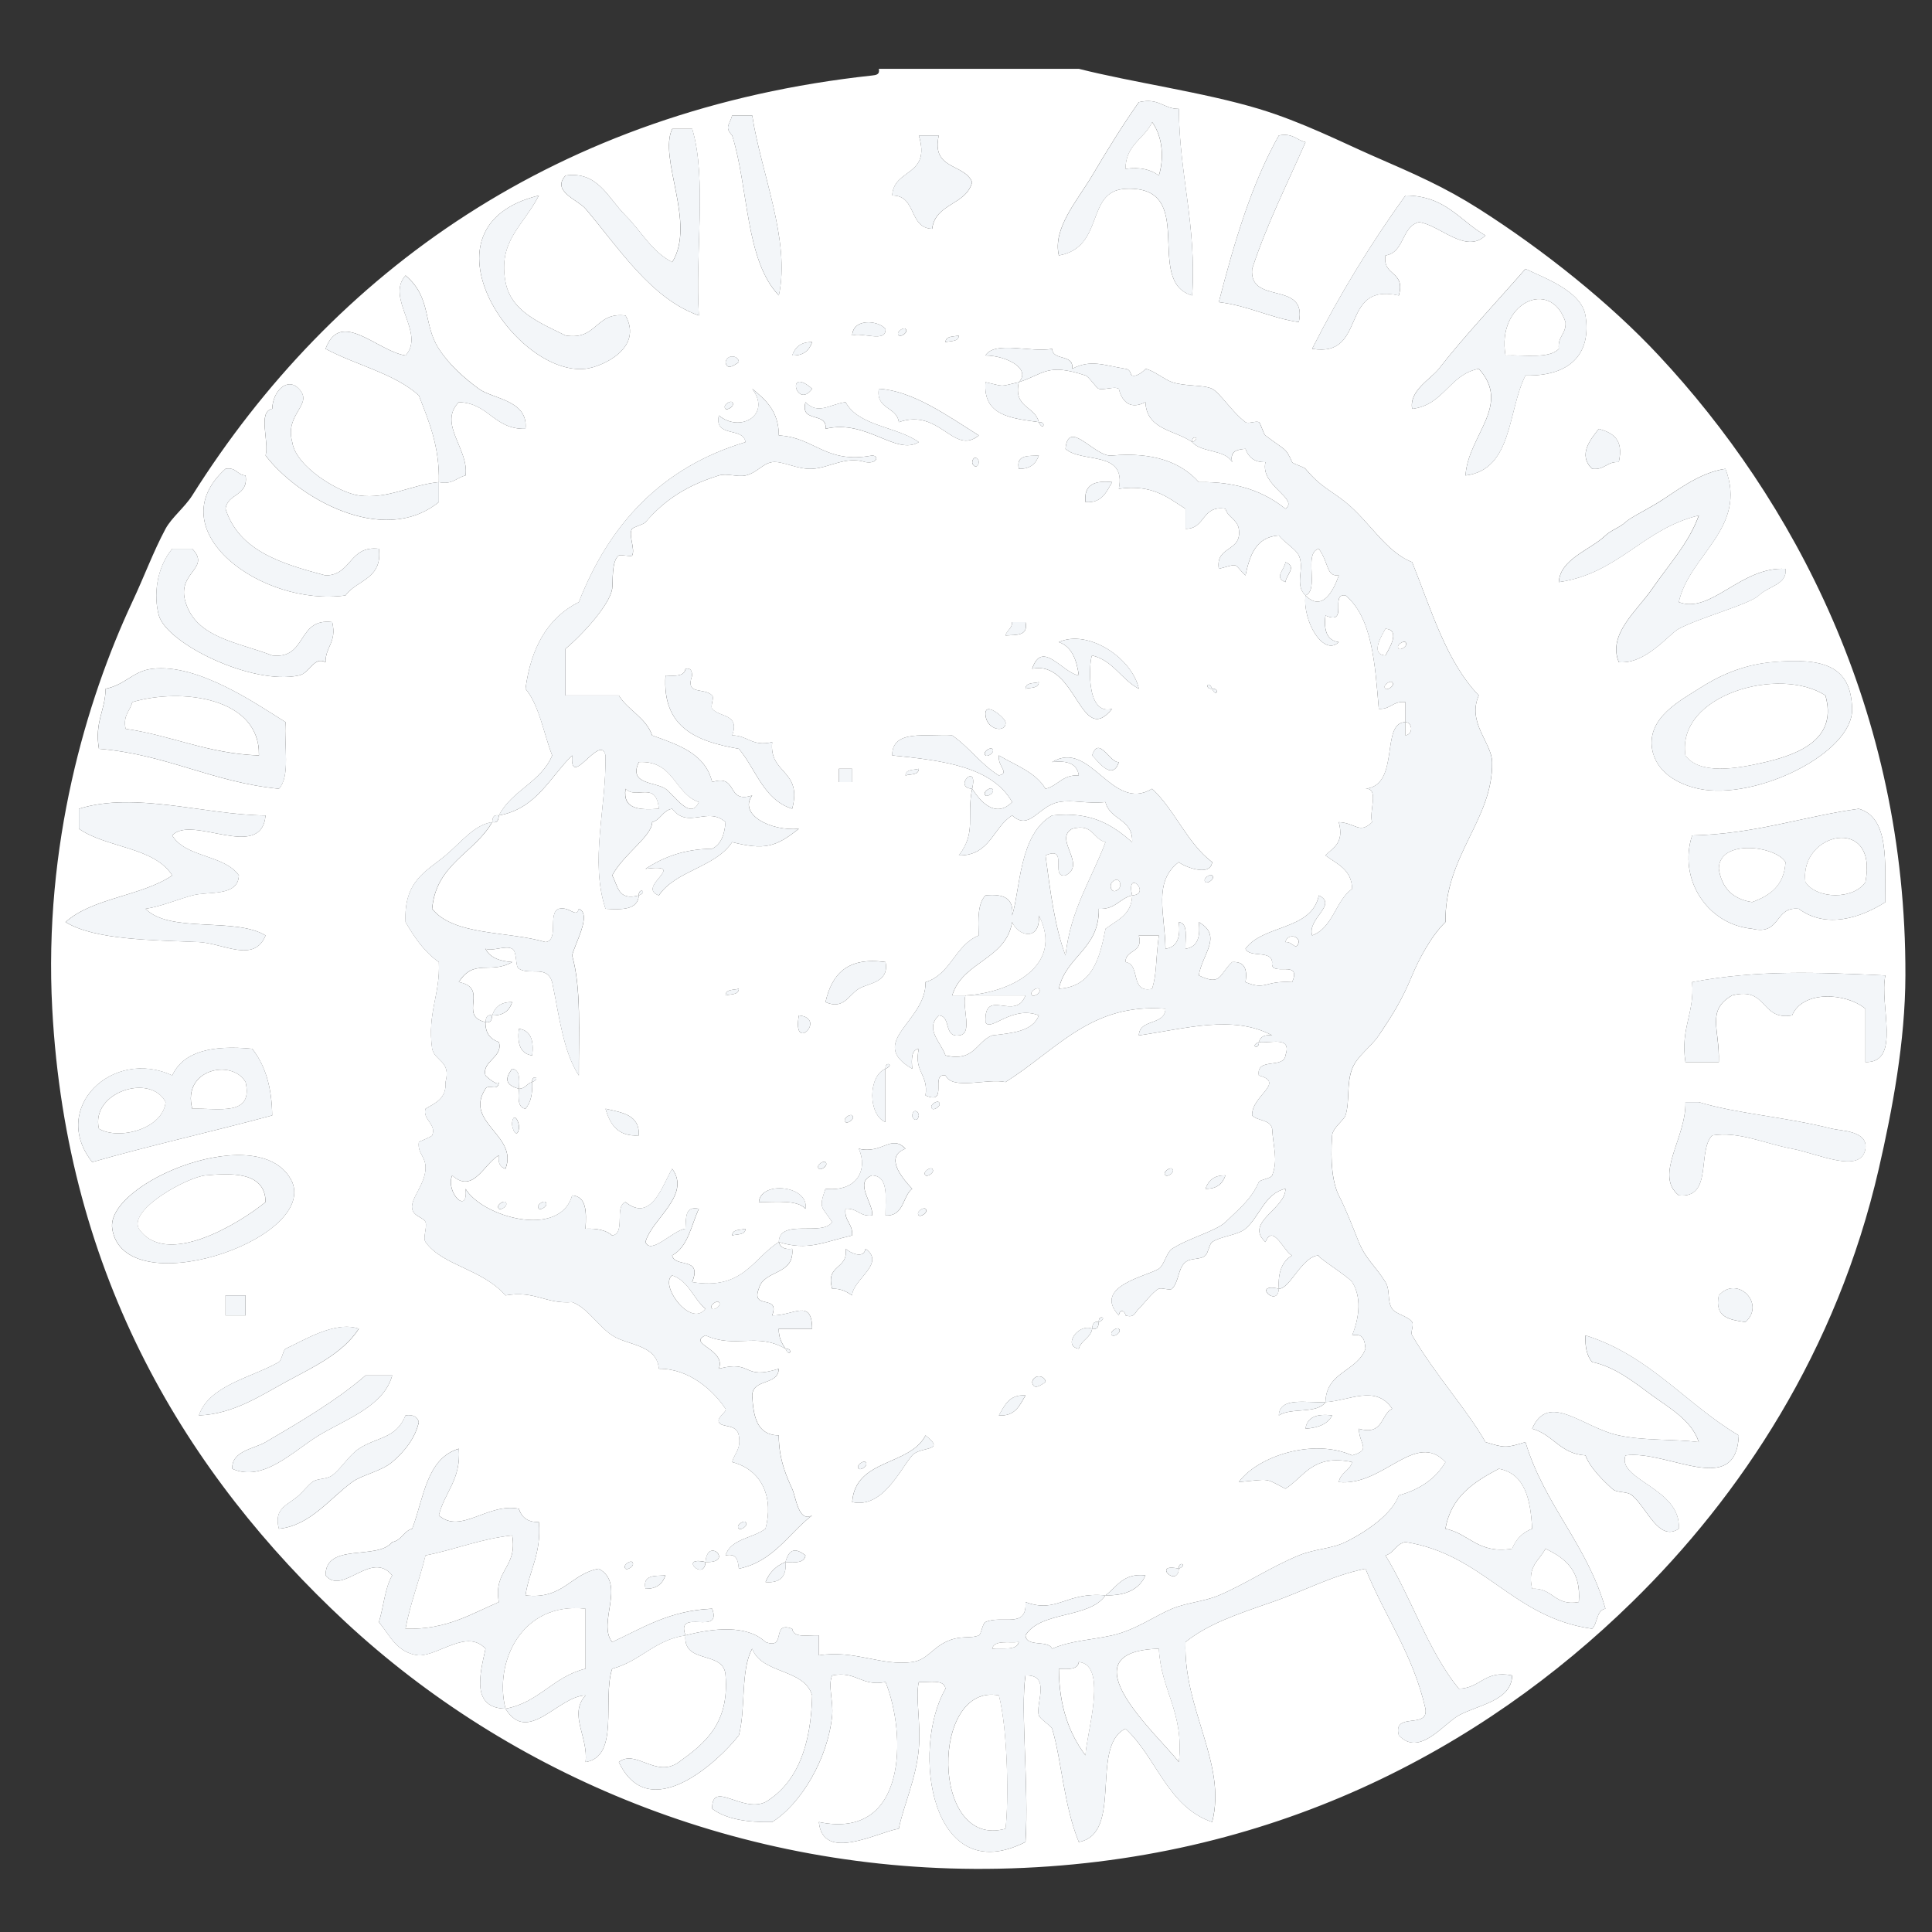 <svg width="26" height="26" viewBox="0 0 26 26" fill="none" xmlns="http://www.w3.org/2000/svg">
<rect x="0" y="0" width="26" height="26" fill="#333333" stroke="none"/>
<g clip-path="url(#clip0_6194_138820)">
<path d="M22.323 4.784C24.121 6.711 25.654 9.549 25.642 13.127C25.64 14.017 25.467 14.932 25.284 15.729C24.718 18.187 23.423 20.133 21.964 21.56C19.95 23.532 17.103 25.074 13.442 25.148C9.949 25.219 6.835 23.858 4.65 21.829C2.52 19.85 0.896 17.187 0.703 13.575C0.585 11.376 1.159 9.43 1.779 8.103C1.945 7.75 2.061 7.428 2.228 7.116C2.31 6.965 2.486 6.827 2.587 6.668C4.479 3.662 7.505 1.474 11.737 1.016C11.792 1.01 11.843 1.003 11.827 0.926C12.724 0.926 13.621 0.926 14.518 0.926C15.244 1.11 16.201 1.242 16.941 1.465C17.519 1.639 18.073 1.921 18.466 2.093C19.049 2.347 19.438 2.516 19.901 2.81C20.778 3.368 21.671 4.084 22.323 4.784ZM25.373 12.14C25.364 11.611 25.432 11.005 25.015 10.884C24.253 10.99 23.62 11.224 22.772 11.243C22.581 11.822 22.968 12.44 23.579 12.499C23.973 12.593 23.873 12.196 24.207 12.23C24.572 12.503 25.041 12.354 25.373 12.14ZM25.104 14.293C25.594 14.305 25.287 13.52 25.373 13.127C24.456 13.085 23.653 13.05 22.772 13.217C22.808 13.642 22.611 13.834 22.682 14.293C22.832 14.293 22.981 14.293 23.131 14.293C23.146 13.847 22.958 13.6 23.31 13.396C23.794 13.271 23.686 13.738 24.117 13.665C24.26 13.326 24.838 13.357 25.104 13.575C25.104 13.815 25.104 14.054 25.104 14.293ZM25.104 15.459C25.139 15.215 24.771 15.219 24.656 15.19C24.003 15.026 23.383 14.99 22.861 14.832C22.801 14.832 22.742 14.832 22.682 14.832C22.694 15.315 22.255 15.814 22.592 16.087C23.056 16.132 22.836 15.495 23.041 15.28C23.406 15.222 23.742 15.389 24.117 15.459C24.46 15.523 25.046 15.808 25.104 15.459ZM22.861 10.615C23.628 10.778 24.941 10.134 24.925 9.539C24.91 8.967 24.552 8.847 23.848 8.911C23.432 8.948 23.108 9.11 22.861 9.269C22.633 9.417 22.164 9.652 22.233 10.077C22.286 10.396 22.587 10.557 22.861 10.615ZM23.669 8.013C23.803 7.885 24.055 7.865 24.028 7.655C23.426 7.622 23.028 8.268 22.592 8.103C22.733 7.464 23.524 7.106 23.22 6.309C22.861 6.359 22.53 6.631 22.323 6.757C22.138 6.871 21.938 6.966 21.875 7.027C21.799 7.098 21.682 7.133 21.605 7.206C21.401 7.402 20.993 7.522 20.978 7.834C21.787 7.716 22.112 7.115 22.861 6.937C22.727 7.309 22.464 7.589 22.233 7.924C22.031 8.219 21.629 8.538 21.785 8.911C22.146 8.945 22.457 8.535 22.592 8.462C22.875 8.31 23.545 8.132 23.669 8.013ZM23.489 17.792C23.768 17.544 23.378 17.154 23.131 17.433C23.069 17.734 23.281 17.761 23.489 17.792ZM21.875 19.586C22.445 19.509 23.364 20.167 23.4 19.317C22.686 18.895 22.202 18.242 21.336 17.971C21.329 18.127 21.356 18.25 21.426 18.33C21.734 18.392 22.001 18.609 22.233 18.779C22.457 18.942 22.768 19.115 22.861 19.407C22.504 19.363 22.136 19.392 21.785 19.317C21.3 19.214 20.839 18.721 20.619 19.227C20.9 19.304 20.997 19.566 21.336 19.586C21.404 19.771 21.616 19.961 21.695 20.035C21.763 20.098 21.89 20.063 21.964 20.124C22.162 20.288 22.322 20.755 22.592 20.573C22.628 20.027 21.755 19.918 21.875 19.586ZM21.785 6.219C21.856 5.91 21.701 5.824 21.516 5.771C21.407 5.91 21.229 6.121 21.426 6.309C21.596 6.329 21.624 6.208 21.785 6.219ZM21.426 21.919C21.503 21.846 21.479 21.673 21.605 21.649C21.361 20.787 20.785 20.257 20.529 19.407C20.266 19.487 20.254 19.487 19.991 19.407C19.745 18.973 19.322 18.512 19.004 17.971C18.978 17.927 19.031 17.835 19.004 17.792C18.956 17.715 18.784 17.686 18.735 17.613C18.663 17.505 18.714 17.367 18.645 17.254C18.518 17.046 18.38 16.946 18.286 16.715C18.186 16.467 18.129 16.311 18.017 16.087C17.936 15.924 17.901 15.652 17.927 15.28C17.935 15.179 18.087 15.073 18.107 15.011C18.168 14.822 18.118 14.587 18.197 14.383C18.264 14.209 18.447 14.095 18.555 13.934C18.738 13.663 18.865 13.463 19.004 13.127C19.081 12.94 19.252 12.603 19.453 12.409C19.441 11.51 20.093 11.032 20.081 10.256C20.076 9.994 19.739 9.724 19.901 9.359C19.462 8.902 19.261 8.205 19.004 7.565C18.65 7.427 18.429 7.016 18.107 6.757C17.896 6.588 17.776 6.557 17.569 6.309C17.546 6.282 17.4 6.243 17.389 6.219C17.298 6.016 17.307 6.072 17.03 5.86C17.001 5.838 16.967 5.693 16.941 5.681C16.897 5.661 16.799 5.709 16.761 5.681C16.579 5.544 16.415 5.282 16.313 5.232C16.193 5.175 15.955 5.203 15.774 5.143C15.672 5.109 15.528 4.986 15.415 4.963C15.422 4.964 15.307 5.08 15.236 5.053C15.205 5.041 15.228 4.977 15.146 4.963C14.849 4.915 14.681 4.833 14.429 4.963C14.457 4.756 14.169 4.864 14.159 4.694C13.887 4.751 13.387 4.579 13.262 4.784C13.541 4.785 13.882 4.961 13.711 5.143C13.435 5.205 13.539 5.205 13.262 5.143C13.226 5.598 13.614 5.629 13.98 5.681C14.036 5.811 14.089 5.672 13.98 5.681C13.93 5.462 13.633 5.49 13.711 5.143C14.055 5.031 14.091 4.882 14.608 5.053C14.655 5.068 14.753 5.223 14.787 5.232C14.856 5.253 14.997 5.195 15.057 5.232C15.06 5.235 15.113 5.566 15.415 5.412C15.429 5.787 15.817 5.787 16.044 5.95C16.168 6.095 16.487 6.045 16.582 6.219C16.549 6.067 16.652 6.05 16.761 6.04C16.801 6.15 16.876 6.224 17.03 6.219C16.955 6.539 17.487 6.712 17.299 6.847C17.018 6.621 16.651 6.478 16.133 6.488C15.893 6.22 15.522 6.082 14.967 6.13C14.744 6.166 14.377 5.617 14.339 6.04C14.559 6.239 15.162 6.053 15.057 6.578C15.511 6.513 15.715 6.697 15.954 6.847C15.954 6.937 15.954 7.027 15.954 7.116C16.227 7.121 16.169 6.793 16.492 6.847C16.523 6.965 16.65 6.988 16.671 7.116C16.72 7.434 16.354 7.337 16.402 7.655C16.69 7.58 16.588 7.578 16.761 7.744C16.819 7.473 16.901 7.227 17.21 7.206C17.283 7.3 17.438 7.389 17.479 7.475C17.563 7.653 17.413 7.867 17.569 8.013C17.527 8.359 17.81 8.842 18.017 8.641C17.859 8.62 17.813 8.487 17.838 8.283C18.156 8.422 17.892 7.978 18.107 8.013C18.467 8.311 18.504 8.931 18.555 9.539C18.716 9.55 18.745 9.429 18.914 9.449C18.914 9.539 18.914 9.628 18.914 9.718C18.572 9.722 18.85 10.565 18.376 10.615C18.571 10.6 18.416 10.934 18.466 11.064C18.295 11.231 18.241 11.073 18.017 11.064C18.093 11.35 17.939 11.405 17.838 11.512C17.991 11.628 18.19 11.698 18.197 11.961C17.971 12.123 17.942 12.483 17.658 12.589C17.589 12.359 18.009 12.176 17.748 12.05C17.653 12.523 17 12.439 16.761 12.768C16.816 12.893 17.107 12.782 17.12 12.947C17.084 13.163 17.528 12.897 17.389 13.217C17.017 13.192 17.039 13.334 16.761 13.217C16.792 13.036 16.743 12.936 16.582 12.947C16.402 13.116 16.44 13.273 16.133 13.127C16.177 12.838 16.461 12.597 16.133 12.409C16.158 12.614 16.112 12.747 15.954 12.768C15.947 12.626 15.997 12.426 15.864 12.409C15.889 12.614 15.842 12.747 15.685 12.768C15.678 12.297 15.513 11.867 15.864 11.602C15.919 11.654 16.289 11.812 16.313 11.602C15.973 11.344 15.815 10.904 15.505 10.615C14.96 10.942 14.676 9.94 14.159 10.256C14.364 10.231 14.497 10.278 14.518 10.436C14.295 10.422 14.24 10.576 14.07 10.615C13.936 10.39 13.667 10.3 13.442 10.166C13.423 10.32 13.595 10.399 13.442 10.436C13.201 10.288 13.044 10.055 12.814 9.897C12.475 9.917 12.005 9.806 12.007 10.166C12.687 10.234 13.351 10.317 13.621 10.794C13.393 11.024 13.186 10.775 13.083 10.615C13.169 10.243 12.814 10.597 13.083 10.615C13.004 10.996 13.144 11.197 12.904 11.512C13.327 11.517 13.362 11.134 13.621 10.974C13.857 11.189 13.972 10.846 14.249 10.794C14.445 10.759 14.615 10.82 14.877 10.794C14.933 11.038 15.252 11.018 15.236 11.333C14.979 11.111 14.698 10.914 14.159 10.974C13.714 11.222 13.73 11.974 13.621 12.319C13.648 12.083 13.498 12.025 13.262 12.05C13.159 12.156 13.161 12.367 13.173 12.589C12.852 12.717 12.799 13.112 12.455 13.217C12.47 13.744 11.656 14.022 12.276 14.383C12.268 14.255 12.26 14.129 12.365 14.114C12.294 14.425 12.499 14.458 12.455 14.742C12.774 14.881 12.509 14.437 12.724 14.473C12.819 14.676 13.289 14.507 13.532 14.562C14.233 14.121 14.681 13.496 15.685 13.575C15.676 13.806 15.335 13.704 15.326 13.934C15.939 13.847 16.594 13.65 17.12 13.934C17.016 13.92 16.96 13.954 16.941 14.024C16.811 14.079 16.95 14.133 16.941 14.024C17.099 14.045 17.39 13.933 17.299 14.204C17.275 14.388 16.902 14.225 16.941 14.473C17.307 14.572 16.838 14.746 16.851 15.011C16.924 15.088 17.097 15.064 17.12 15.19C17.135 15.45 17.203 15.605 17.12 15.818C17.104 15.861 16.956 15.874 16.941 15.908C16.84 16.131 16.714 16.234 16.492 16.446C16.367 16.566 16.004 16.658 15.774 16.805C15.697 16.855 15.668 17.025 15.595 17.074C15.447 17.173 14.694 17.309 15.057 17.702C15.074 17.6 15.146 17.652 15.146 17.702C15.272 17.745 15.279 17.648 15.326 17.613C15.359 17.587 15.516 17.378 15.595 17.343C15.632 17.326 15.746 17.371 15.774 17.343C15.868 17.249 15.85 17.069 15.954 16.985C16.03 16.923 16.154 16.959 16.223 16.895C16.259 16.862 16.275 16.741 16.313 16.715C16.427 16.636 16.656 16.624 16.761 16.536C16.95 16.378 17.02 16.06 17.299 15.998C17.301 16.273 16.741 16.449 17.03 16.715C17.132 16.453 17.288 16.863 17.389 16.895C17.256 16.971 17.196 17.121 17.21 17.343C16.837 17.257 17.192 17.612 17.21 17.343C17.362 17.348 17.523 16.901 17.748 16.895C17.693 16.897 18.15 17.182 18.197 17.254C18.291 17.399 18.328 17.643 18.197 17.971C18.349 17.938 18.366 18.041 18.376 18.151C18.265 18.459 17.846 18.458 17.838 18.868C17.584 18.884 17.222 18.791 17.21 19.048C17.37 18.939 17.732 19.032 17.838 18.868C18.148 18.855 18.515 18.626 18.735 18.958C18.576 19.038 18.621 19.323 18.286 19.227C18.297 19.452 18.458 19.508 18.197 19.586C17.663 19.348 16.918 19.604 16.671 19.945C17.108 19.904 17.009 19.885 17.299 20.035C17.555 19.872 17.666 19.564 18.197 19.676C18.165 19.794 18.039 19.817 18.017 19.945C18.616 20.007 19.046 19.245 19.453 19.676C19.32 19.902 19.105 20.046 18.825 20.124C18.734 20.371 18.407 20.604 18.107 20.752C17.918 20.845 17.697 20.842 17.479 20.932C17.106 21.085 16.753 21.322 16.402 21.47C16.206 21.553 15.973 21.567 15.774 21.649C15.54 21.747 15.28 21.937 14.967 22.008C14.699 22.069 14.412 22.077 14.159 22.188C14.105 22.063 13.814 22.174 13.801 22.008C14.005 21.675 14.656 21.787 14.877 21.47C15.151 21.475 15.334 21.389 15.415 21.201C15.112 21.167 15.032 21.356 14.877 21.47C14.338 21.42 14.231 21.719 13.801 21.56C13.825 21.927 13.479 21.729 13.262 21.829C13.221 21.848 13.206 21.993 13.173 22.008C13.062 22.058 12.921 21.999 12.724 22.098C12.532 22.194 12.473 22.339 12.276 22.367C11.867 22.425 11.497 22.199 11.02 22.277C11.02 22.188 11.02 22.098 11.02 22.008C10.878 22.001 10.678 22.051 10.661 21.919C10.37 21.808 10.593 22.208 10.302 22.098C10.052 21.86 9.593 21.912 9.225 22.008C9.086 21.63 9.723 22.028 9.584 21.649C9.009 21.673 8.648 21.909 8.239 22.098C8.033 21.842 8.432 21.317 8.059 21.111C7.678 21.178 7.581 21.53 7.072 21.47C7.122 21.13 7.289 20.909 7.252 20.483C7.098 20.487 7.019 20.417 6.983 20.304C6.566 20.22 6.2 20.653 5.906 20.393C5.981 20.081 6.206 19.916 6.175 19.496C5.737 19.627 5.704 20.162 5.547 20.573C5.43 20.604 5.406 20.731 5.278 20.752C5.081 21.004 4.38 20.752 4.381 21.201C4.611 21.48 4.996 20.852 5.278 21.201C5.179 21.371 5.163 21.624 5.099 21.829C5.248 22.008 5.34 22.246 5.637 22.277C5.912 22.277 6.287 21.918 6.534 22.188C6.457 22.533 6.339 22.986 6.803 22.995C7.106 23.488 7.512 22.823 7.88 22.816C7.647 23.074 7.92 23.372 7.88 23.713C8.345 23.64 8.103 22.86 8.239 22.457C8.618 22.357 8.808 22.069 9.225 22.008C9.187 22.406 9.748 22.203 9.764 22.547C9.816 23.197 9.484 23.463 9.136 23.713C8.828 23.937 8.556 23.532 8.328 23.713C8.733 24.576 9.669 23.706 9.943 23.354C10.039 23.001 9.963 22.477 10.123 22.188C10.254 22.534 10.819 22.449 10.93 22.816C10.914 23.488 10.731 23.992 10.302 24.251C9.983 24.402 9.579 23.947 9.584 24.341C9.772 24.483 10.056 24.526 10.392 24.52C10.777 24.279 11.143 23.67 11.199 23.085C11.217 22.897 11.139 22.681 11.199 22.547C11.532 22.483 11.584 22.7 11.917 22.636C12.198 23.329 12.216 24.77 11.02 24.52C11.073 25.07 11.818 24.653 12.096 24.61C12.149 24.328 12.331 23.936 12.365 23.533C12.395 23.192 12.317 22.84 12.365 22.636C12.507 22.643 12.707 22.593 12.724 22.726C12.253 23.543 12.528 25.435 13.801 24.789C13.849 24.052 13.73 23.008 13.801 22.547C14.152 22.534 13.932 22.928 13.98 23.085C13.995 23.132 14.15 23.23 14.159 23.264C14.287 23.686 14.314 24.291 14.518 24.789C15.124 24.677 14.663 23.498 15.146 23.264C15.567 23.651 15.711 24.315 16.313 24.52C16.515 23.736 15.923 23.006 15.954 22.098C16.255 21.858 16.618 21.733 17.12 21.56C17.55 21.412 17.911 21.207 18.376 21.111C18.634 21.75 19.018 22.263 19.183 22.995C19.227 23.279 18.738 23.028 18.825 23.354C19.103 23.648 19.423 23.2 19.632 23.085C19.895 22.941 20.343 22.891 20.35 22.547C19.975 22.471 19.926 22.721 19.632 22.726C19.216 22.215 18.997 21.507 18.645 20.932C18.763 20.9 18.786 20.774 18.914 20.752C19.974 20.919 20.35 21.769 21.426 21.919ZM20.529 5.053C21.17 5.066 21.415 4.724 21.336 4.246C21.282 3.91 20.757 3.732 20.529 3.618C20.124 4.082 19.691 4.54 19.363 4.963C19.257 5.1 18.959 5.257 19.004 5.502C19.433 5.452 19.5 5.04 19.901 4.963C20.347 5.457 19.755 5.859 19.722 6.399C20.36 6.32 20.286 5.528 20.529 5.053ZM19.094 2.99C19.367 3.019 19.725 3.428 19.991 3.169C19.648 2.973 19.453 2.631 18.914 2.631C18.45 3.274 18.031 3.959 17.658 4.694C18.413 4.821 18.014 3.793 18.825 3.976C18.921 3.641 18.602 3.721 18.645 3.438C18.904 3.398 18.857 3.052 19.094 2.99ZM17.927 19.048C17.723 19.023 17.59 19.069 17.569 19.227C17.735 19.215 17.868 19.168 17.927 19.048ZM17.479 4.335C17.6 3.766 16.804 4.113 16.851 3.618C17.051 3.01 17.323 2.475 17.569 1.913C17.447 1.885 17.397 1.786 17.21 1.823C16.843 2.473 16.611 3.258 16.402 4.066C16.803 4.114 17.089 4.277 17.479 4.335ZM17.299 7.834C17.312 7.728 17.459 7.63 17.299 7.565C17.287 7.671 17.14 7.769 17.299 7.834ZM16.492 15.818C16.338 15.814 16.262 15.887 16.223 15.998C16.377 16.002 16.453 15.929 16.492 15.818ZM16.313 9.269C16.368 9.399 16.421 9.26 16.313 9.269C16.257 9.139 16.204 9.278 16.313 9.269ZM16.223 11.871C16.248 11.896 16.359 11.828 16.313 11.781C16.288 11.756 16.176 11.824 16.223 11.871ZM16.044 3.976C16.104 3.019 15.87 2.355 15.864 1.465C15.652 1.466 15.6 1.31 15.326 1.375C15.121 1.663 14.911 2.002 14.698 2.362C14.497 2.701 14.163 3.073 14.249 3.438C14.875 3.326 14.6 2.569 15.146 2.541C16.14 2.491 15.382 3.787 16.044 3.976ZM15.864 21.111C15.994 21.055 15.855 21.003 15.864 21.111C15.492 21.025 15.846 21.379 15.864 21.111ZM15.685 15.818C15.71 15.843 15.821 15.775 15.774 15.729C15.749 15.703 15.638 15.772 15.685 15.818ZM14.967 17.971C14.992 17.997 15.103 17.928 15.057 17.882C15.031 17.857 14.92 17.925 14.967 17.971ZM14.698 8.821C14.986 8.892 15.09 9.146 15.326 9.269C15.234 8.85 14.639 8.463 14.249 8.641C14.426 8.703 14.489 8.881 14.518 9.09C14.293 9.052 14.024 8.6 13.89 9C14.489 8.876 14.538 10.07 14.967 9.539C14.587 9.644 14.666 8.83 14.698 8.821ZM15.057 10.256C14.937 10.27 14.786 9.891 14.698 10.166C14.754 10.216 14.969 10.531 15.057 10.256ZM14.967 6.488C14.732 6.463 14.581 6.521 14.608 6.757C14.832 6.773 14.889 6.619 14.967 6.488ZM14.787 17.792C14.918 17.736 14.778 17.683 14.787 17.792C14.711 17.776 14.703 17.827 14.698 17.882C14.513 17.803 14.295 18.114 14.518 18.151C14.55 18.033 14.676 18.01 14.698 17.882C14.774 17.898 14.782 17.847 14.787 17.792ZM14.07 18.599C14.069 18.509 13.913 18.486 13.89 18.599C13.909 18.708 13.99 18.654 14.07 18.599ZM13.801 9.269C13.871 9.25 13.977 9.267 13.98 9.18C13.91 9.199 13.803 9.182 13.801 9.269ZM13.532 8.552C13.672 8.543 13.843 8.563 13.801 8.372C13.741 8.372 13.681 8.372 13.621 8.372C13.621 8.462 13.549 8.479 13.532 8.552ZM13.801 18.779C13.576 18.764 13.52 18.917 13.442 19.048C13.666 19.063 13.723 18.91 13.801 18.779ZM13.711 6.309C13.865 6.313 13.941 6.24 13.98 6.13C13.839 6.138 13.669 6.118 13.711 6.309ZM13.262 9.628C13.285 9.834 13.548 9.865 13.532 9.718C13.525 9.661 13.239 9.417 13.262 9.628ZM13.262 10.166C13.288 10.192 13.399 10.123 13.352 10.077C13.327 10.052 13.216 10.12 13.262 10.166ZM13.262 10.705C13.288 10.73 13.399 10.662 13.352 10.615C13.327 10.59 13.216 10.658 13.262 10.705ZM13.083 6.219C13.083 6.269 13.156 6.321 13.173 6.219C13.173 6.169 13.1 6.117 13.083 6.219ZM12.096 5.681C12.652 5.487 12.83 6.138 13.173 5.86C12.734 5.582 12.275 5.257 11.827 5.232C11.785 5.514 12.068 5.469 12.096 5.681ZM12.724 4.604C12.794 4.585 12.901 4.602 12.904 4.515C12.834 4.534 12.727 4.517 12.724 4.604ZM12.545 3.079C12.588 2.733 13.004 2.762 13.083 2.451C12.978 2.197 12.529 2.288 12.634 1.823C12.545 1.823 12.455 1.823 12.365 1.823C12.534 2.38 12.026 2.261 12.007 2.631C12.339 2.626 12.225 3.07 12.545 3.079ZM12.545 14.921C12.57 14.946 12.681 14.878 12.634 14.832C12.609 14.806 12.498 14.874 12.545 14.921ZM12.455 15.818C12.48 15.843 12.591 15.775 12.545 15.729C12.52 15.703 12.408 15.772 12.455 15.818ZM12.276 19.586C12.386 19.46 12.743 19.541 12.455 19.317C12.242 19.732 11.509 19.627 11.468 20.214C11.881 20.306 12.113 19.772 12.276 19.586ZM12.365 16.357C12.39 16.382 12.502 16.314 12.455 16.267C12.43 16.242 12.319 16.31 12.365 16.357ZM12.276 15.011C12.276 15.061 12.348 15.112 12.365 15.011C12.365 14.961 12.293 14.909 12.276 15.011ZM12.186 10.436C12.256 10.416 12.363 10.433 12.365 10.346C12.295 10.366 12.189 10.349 12.186 10.436ZM11.109 5.771C11.664 5.637 12.056 6.136 12.365 5.95C12.069 5.738 11.559 5.74 11.379 5.412C11.169 5.44 11.008 5.588 10.84 5.412C10.761 5.7 11.136 5.535 11.109 5.771ZM12.096 4.515C12.121 4.54 12.233 4.472 12.186 4.425C12.161 4.4 12.05 4.468 12.096 4.515ZM12.186 15.459C11.992 15.257 11.88 15.534 11.558 15.459C11.68 15.731 11.546 16.043 11.109 15.998C11.01 16.279 11.067 16.235 11.199 16.446C11.068 16.644 10.489 16.393 10.481 16.715C10.132 16.934 9.999 17.369 9.315 17.254C9.457 16.903 9.082 17.068 9.046 16.895C9.26 16.779 9.302 16.493 9.405 16.267C9.214 16.225 9.234 16.395 9.225 16.536C9.057 16.555 8.759 16.896 8.687 16.715C8.769 16.405 9.308 16.085 9.046 15.729C8.917 15.946 8.767 16.461 8.418 16.177C8.263 16.232 8.425 16.602 8.239 16.626C8.159 16.556 8.036 16.529 7.88 16.536C7.893 16.314 7.897 16.101 7.7 16.087C7.534 16.674 6.491 16.378 6.265 15.998C6.308 16.364 5.99 16.045 6.086 15.818C6.371 16.077 6.517 15.653 6.714 15.549C6.699 15.653 6.733 15.709 6.803 15.729C6.979 15.275 6.238 15.109 6.534 14.652C6.58 14.581 6.704 14.698 6.714 14.562C6.708 14.633 6.536 14.48 6.534 14.473C6.479 14.281 6.777 14.228 6.714 14.024C6.603 13.985 6.53 13.909 6.534 13.755C6.61 13.771 6.618 13.72 6.624 13.665C6.777 13.669 6.856 13.599 6.893 13.486C6.74 13.482 6.661 13.552 6.624 13.665C6.548 13.649 6.54 13.7 6.534 13.755C6.158 13.671 6.593 13.296 6.175 13.217C6.381 12.892 6.601 13.117 6.893 12.947C6.726 12.935 6.593 12.888 6.534 12.768C6.633 12.807 6.801 12.718 6.893 12.768C6.963 12.806 6.931 13.008 6.983 13.037C7.143 13.13 7.36 12.983 7.431 13.217C7.525 13.661 7.577 14.148 7.79 14.473C7.787 13.906 7.826 13.301 7.7 12.858C7.734 12.703 7.971 12.303 7.79 12.23C7.751 12.363 7.675 12.195 7.521 12.23C7.366 12.285 7.528 12.655 7.342 12.678C6.835 12.528 6.108 12.596 5.816 12.23C5.869 11.625 6.386 11.483 6.624 11.064C6.7 11.08 6.708 11.029 6.714 10.974C7.22 10.882 7.398 10.463 7.7 10.166C7.664 10.642 8.083 9.858 8.149 10.166C8.161 10.881 7.935 11.579 8.149 12.23C8.371 12.243 8.584 12.247 8.597 12.05C8.728 11.995 8.588 11.942 8.597 12.05C8.309 12.129 8.317 11.912 8.239 11.781C8.396 11.491 8.777 11.251 8.777 11.064C8.894 11.032 8.918 10.906 9.046 10.884C9.262 11.165 9.522 10.845 9.764 11.064C9.751 11.23 9.704 11.363 9.584 11.422C9.199 11.426 8.924 11.539 8.687 11.692C9.282 11.615 8.55 11.935 8.867 12.05C9.096 11.712 9.626 11.675 9.853 11.333C10.288 11.443 10.441 11.4 10.751 11.153C10.368 11.189 9.935 10.958 10.123 10.705C9.767 10.82 9.94 10.41 9.584 10.525C9.492 10.139 9.129 10.024 8.777 9.897C8.692 9.654 8.454 9.562 8.328 9.359C8.089 9.359 7.85 9.359 7.611 9.359C7.611 9.15 7.611 8.94 7.611 8.731C7.859 8.522 8.205 8.135 8.239 7.924C8.252 7.838 8.226 7.548 8.328 7.475C8.352 7.458 8.496 7.498 8.508 7.475C8.553 7.387 8.45 7.194 8.508 7.116C8.526 7.092 8.658 7.06 8.687 7.027C8.896 6.786 9.171 6.554 9.674 6.399C9.783 6.365 9.921 6.423 10.033 6.399C10.186 6.365 10.263 6.238 10.392 6.219C10.531 6.199 10.724 6.319 10.93 6.309C11.161 6.298 11.381 6.132 11.648 6.219C11.808 6.244 11.832 6.134 11.737 6.13C11.111 6.248 10.966 5.885 10.481 5.86C10.48 5.532 10.304 5.38 10.123 5.232C10.388 5.582 9.962 5.831 9.674 5.591C9.608 5.897 10.005 5.739 10.033 5.95C8.906 6.288 8.202 7.05 7.79 8.103C7.371 8.312 7.146 8.715 7.072 9.269C7.261 9.499 7.314 9.865 7.431 10.166C7.283 10.526 6.886 10.637 6.714 10.974C6.637 10.958 6.629 11.009 6.624 11.064C6.382 11.1 6.209 11.333 5.996 11.512C5.74 11.727 5.432 11.85 5.458 12.409C5.579 12.617 5.712 12.812 5.906 12.947C5.927 13.387 5.748 13.627 5.816 14.114C5.855 14.285 6.073 14.276 5.996 14.562C6.011 14.787 5.858 14.843 5.727 14.921C5.682 15.067 5.881 15.129 5.816 15.28C5.808 15.3 5.638 15.363 5.637 15.37C5.616 15.526 5.734 15.562 5.727 15.729C5.718 15.947 5.521 16.131 5.547 16.267C5.568 16.374 5.702 16.383 5.727 16.446C5.753 16.512 5.686 16.66 5.727 16.715C5.958 17.036 6.48 17.069 6.803 17.433C7.202 17.363 7.342 17.552 7.7 17.523C7.913 17.604 8.041 17.84 8.239 17.971C8.443 18.108 8.84 18.091 8.867 18.42C9.274 18.416 9.597 18.71 9.764 18.958C9.79 18.998 9.646 19.071 9.674 19.138C9.708 19.218 9.914 19.155 9.943 19.317C9.977 19.506 9.885 19.554 9.853 19.676C10.27 19.784 10.411 20.173 10.302 20.573C10.133 20.703 9.835 20.705 9.764 20.932C9.916 20.899 9.933 21.002 9.943 21.111C10.414 21.013 10.608 20.64 10.93 20.393C10.745 20.496 10.712 20.145 10.661 20.035C10.592 19.884 10.48 19.644 10.481 19.317C10.185 19.313 10.139 19.062 10.123 18.779C10.132 18.548 10.472 18.65 10.481 18.42C9.985 18.579 10.136 18.296 9.674 18.42C9.777 18.157 9.243 18.087 9.495 17.971C9.897 18.154 10.184 17.925 10.571 18.151C10.626 18.281 10.68 18.142 10.571 18.151C10.524 18.078 10.478 18.005 10.481 17.882C10.631 17.882 10.78 17.882 10.93 17.882C10.926 17.463 10.675 17.71 10.392 17.702C10.503 17.412 10.101 17.633 10.212 17.343C10.279 17.081 10.697 17.169 10.661 16.805C10.557 16.819 10.501 16.785 10.481 16.715C10.872 16.838 11.083 16.715 11.468 16.626C11.48 16.465 11.359 16.436 11.379 16.267C11.539 16.255 11.568 16.376 11.737 16.357C11.762 16.2 11.484 15.909 11.737 15.818C11.966 15.828 11.915 16.119 11.917 16.357C12.17 16.37 12.142 16.103 12.276 15.998C12.123 15.835 11.907 15.563 12.186 15.459ZM11.917 14.383C12.047 14.327 11.908 14.274 11.917 14.383C11.68 14.48 11.68 15.004 11.917 15.101C11.917 14.861 11.917 14.622 11.917 14.383ZM11.558 13.306C11.692 13.226 11.97 13.223 11.917 12.947C11.394 12.872 11.192 13.12 11.109 13.486C11.356 13.594 11.422 13.387 11.558 13.306ZM11.468 4.515C11.598 4.465 11.932 4.62 11.917 4.425C11.803 4.303 11.477 4.287 11.468 4.515ZM11.468 17.433C11.471 17.22 11.928 17.005 11.648 16.805C11.624 16.945 11.451 16.867 11.379 16.805C11.422 17.088 11.103 17.008 11.199 17.343C11.323 17.34 11.396 17.386 11.468 17.433ZM11.558 19.766C11.583 19.791 11.694 19.723 11.648 19.676C11.623 19.651 11.511 19.719 11.558 19.766ZM11.379 15.101C11.404 15.126 11.515 15.058 11.468 15.011C11.443 14.986 11.332 15.054 11.379 15.101ZM11.468 10.525C11.468 10.465 11.468 10.406 11.468 10.346C11.408 10.346 11.349 10.346 11.289 10.346C11.289 10.406 11.289 10.465 11.289 10.525C11.349 10.525 11.408 10.525 11.468 10.525ZM11.02 15.729C11.045 15.754 11.156 15.686 11.109 15.639C11.084 15.614 10.973 15.682 11.02 15.729ZM10.93 4.604C10.776 4.6 10.7 4.673 10.661 4.784C10.815 4.788 10.89 4.715 10.93 4.604ZM10.84 16.267C10.89 15.955 10.238 15.884 10.212 16.177C10.451 16.178 10.725 16.143 10.84 16.267ZM10.93 5.232C10.568 4.917 10.718 5.521 10.93 5.232V5.232ZM10.751 13.665C10.656 14.185 11.139 13.703 10.751 13.665V13.665ZM10.84 20.932C10.711 20.831 10.621 20.835 10.571 21.021C10.442 21.072 10.352 21.162 10.302 21.291C10.498 21.307 10.587 21.217 10.571 21.021C10.698 21.03 10.825 21.036 10.84 20.932ZM10.661 10.884C10.803 10.353 10.346 10.421 10.392 9.987C10.117 10.052 10.065 9.896 9.853 9.897C9.958 9.602 9.69 9.66 9.584 9.539C9.556 9.505 9.615 9.39 9.584 9.359C9.47 9.245 9.216 9.364 9.315 9.09C9.31 9.035 9.302 8.984 9.225 9C9.21 9.104 9.084 9.098 8.956 9.09C8.908 9.796 9.382 9.98 9.943 10.077C10.175 10.353 10.274 10.762 10.661 10.884ZM10.481 3.976C10.642 3.235 10.238 2.315 10.123 1.554C10.033 1.554 9.943 1.554 9.853 1.554C9.818 1.683 9.746 1.706 9.853 1.823C10.075 2.529 10.028 3.503 10.481 3.976ZM9.943 20.573C9.968 20.598 10.079 20.53 10.033 20.483C10.008 20.458 9.896 20.526 9.943 20.573ZM9.853 16.626C9.923 16.606 10.03 16.623 10.033 16.536C9.963 16.556 9.856 16.539 9.853 16.626ZM9.764 13.396C9.834 13.376 9.94 13.393 9.943 13.306C9.873 13.326 9.766 13.309 9.764 13.396ZM9.943 4.874C9.942 4.783 9.786 4.761 9.764 4.874C9.783 4.982 9.863 4.928 9.943 4.874ZM9.764 5.502C9.789 5.527 9.9 5.458 9.853 5.412C9.828 5.387 9.717 5.455 9.764 5.502ZM9.495 21.021C9.89 21.038 9.52 20.668 9.495 21.021C9.122 20.935 9.477 21.29 9.495 21.021ZM9.405 4.246C9.351 3.432 9.516 2.4 9.315 1.734C9.225 1.734 9.136 1.734 9.046 1.734C8.856 2.129 9.371 3.004 9.046 3.528C8.768 3.385 8.628 3.109 8.418 2.9C8.179 2.661 8.046 2.3 7.611 2.362C7.416 2.574 7.776 2.688 7.88 2.81C8.33 3.341 8.763 4.02 9.405 4.246ZM8.687 21.38C8.841 21.385 8.917 21.311 8.956 21.201C8.815 21.21 8.645 21.189 8.687 21.38ZM8.597 15.28C8.61 14.998 8.368 14.972 8.149 14.921C8.21 15.129 8.31 15.298 8.597 15.28ZM8.418 21.111C8.443 21.136 8.554 21.068 8.508 21.021C8.483 20.996 8.371 21.065 8.418 21.111ZM7.88 4.963C8.089 4.94 8.664 4.694 8.418 4.246C8.009 4.195 8.039 4.584 7.611 4.515C7.272 4.346 6.879 4.194 6.803 3.797C6.697 3.243 7.04 3.043 7.252 2.631C5.554 3.045 6.932 5.07 7.88 4.963ZM7.252 16.267C7.277 16.292 7.388 16.224 7.342 16.177C7.316 16.152 7.205 16.22 7.252 16.267ZM7.162 14.562C7.292 14.507 7.153 14.454 7.162 14.562C7.089 14.579 7.072 14.652 6.983 14.652C6.991 14.525 6.998 14.398 6.893 14.383C6.792 14.512 6.796 14.602 6.983 14.652C6.975 14.779 6.967 14.906 7.072 14.921C7.142 14.841 7.169 14.718 7.162 14.562ZM7.162 14.204C7.187 13.999 7.141 13.866 6.983 13.845C6.958 14.049 7.004 14.182 7.162 14.204ZM7.072 5.771C7.111 5.383 6.633 5.371 6.444 5.232C6.243 5.084 6.046 4.909 5.906 4.694C5.689 4.36 5.813 4.004 5.458 3.707C5.181 4.012 5.734 4.479 5.458 4.784C5.075 4.725 4.582 4.151 4.381 4.694C4.789 4.914 5.307 5.024 5.637 5.322C5.77 5.668 5.916 6 5.906 6.488C5.528 6.525 5.222 6.721 4.83 6.668C4.565 6.632 3.98 6.282 3.933 5.95C3.826 5.563 4.227 5.447 4.022 5.232C3.869 5.07 3.67 5.26 3.663 5.502C3.462 5.54 3.627 5.944 3.574 6.13C3.992 6.684 5.147 7.368 5.906 6.757C5.906 6.668 5.906 6.578 5.906 6.488C6.094 6.526 6.144 6.426 6.265 6.399C6.315 6.044 5.889 5.704 6.175 5.412C6.582 5.424 6.644 5.78 7.072 5.771ZM6.983 15.19C6.996 15.096 6.914 14.959 6.893 15.101C6.88 15.195 6.962 15.332 6.983 15.19ZM6.714 16.267C6.739 16.292 6.85 16.224 6.803 16.177C6.778 16.152 6.667 16.22 6.714 16.267ZM5.637 19.138C5.617 19.068 5.562 19.034 5.458 19.048C5.331 19.364 5.075 19.335 4.83 19.496C4.696 19.584 4.593 19.765 4.471 19.855C4.392 19.914 4.272 19.891 4.202 19.945C4.151 19.984 4.075 20.076 4.022 20.124C3.88 20.255 3.679 20.289 3.753 20.573C4.17 20.536 4.444 20.16 4.74 19.945C4.876 19.846 5.129 19.802 5.278 19.676C5.444 19.536 5.59 19.351 5.637 19.138ZM5.278 18.51C5.159 18.51 5.039 18.51 4.919 18.51C4.522 18.856 3.973 19.173 3.574 19.407C3.415 19.5 3.117 19.524 3.125 19.766C3.543 19.954 3.945 19.527 4.291 19.317C4.65 19.1 5.167 18.926 5.278 18.51ZM4.65 8.013C4.799 7.803 5.151 7.796 5.099 7.385C4.693 7.339 4.737 7.742 4.381 7.744C3.79 7.587 3.216 7.415 3.035 6.847C3.063 6.635 3.347 6.68 3.305 6.399C3.19 6.393 3.181 6.284 3.035 6.309C2.117 7.134 3.52 8.17 4.65 8.013ZM4.83 17.882C4.507 17.77 4.081 18.044 3.843 18.151C3.811 18.165 3.791 18.309 3.753 18.33C3.381 18.542 2.815 18.642 2.677 19.048C3.136 19.031 3.506 18.783 3.843 18.599C4.201 18.404 4.608 18.223 4.83 17.882ZM4.381 8.911C4.379 8.699 4.535 8.647 4.471 8.372C3.991 8.311 4.138 8.876 3.663 8.821C3.212 8.644 2.641 8.588 2.497 8.103C2.372 7.699 2.846 7.655 2.587 7.385C2.497 7.385 2.407 7.385 2.318 7.385C2.1 7.651 2.066 8.022 2.138 8.283C2.243 8.659 3.389 9.226 4.022 9.09C4.176 9.057 4.22 8.831 4.381 8.911ZM1.51 16.536C1.667 17.552 4.252 16.698 3.933 15.908C3.533 15.044 1.414 15.911 1.51 16.536ZM3.753 10.615C3.912 10.445 3.819 10.022 3.843 9.718C3.433 9.461 2.662 8.928 2.049 9C1.787 9.031 1.693 9.213 1.421 9.269C1.417 9.565 1.269 9.716 1.331 10.077C2.242 10.152 2.855 10.526 3.753 10.615ZM3.663 15.011C3.659 14.626 3.566 14.33 3.394 14.114C2.865 14.063 2.469 14.145 2.318 14.473C1.51 14.098 0.668 14.915 1.241 15.639C2.031 15.412 2.864 15.228 3.663 15.011ZM2.677 12.678C3.001 12.693 3.421 12.968 3.574 12.589C3.166 12.338 2.284 12.564 1.959 12.23C2.156 12.202 2.368 12.111 2.587 12.05C2.804 11.99 3.203 12.072 3.215 11.781C3.018 11.499 2.496 11.543 2.318 11.243C2.579 10.955 3.516 11.603 3.574 10.974C2.761 10.968 1.823 10.646 1.062 10.884C1.062 10.974 1.062 11.064 1.062 11.153C1.431 11.412 2.075 11.396 2.318 11.781C1.909 12.06 1.242 12.082 0.882 12.409C1.278 12.653 2.066 12.651 2.677 12.678ZM3.305 17.702C3.305 17.613 3.305 17.523 3.305 17.433C3.215 17.433 3.125 17.433 3.035 17.433C3.035 17.523 3.035 17.613 3.035 17.702C3.125 17.702 3.215 17.702 3.305 17.702Z" fill="white"/>
<path d="M25.015 10.884C25.432 11.005 25.364 11.611 25.373 12.14C25.041 12.354 24.572 12.503 24.207 12.23C23.873 12.196 23.973 12.593 23.579 12.499C22.968 12.44 22.581 11.822 22.772 11.243C23.62 11.224 24.253 10.99 25.015 10.884ZM25.104 11.871C25.281 10.96 24.207 11.201 24.297 11.871C24.455 12.106 24.946 12.106 25.104 11.871ZM23.579 12.14C23.821 12.053 24.012 11.915 24.028 11.602C23.898 11.383 23.135 11.285 23.131 11.692C23.17 11.951 23.32 12.101 23.579 12.14Z" fill="#F3F6F9"/>
<path d="M25.373 13.127C25.287 13.52 25.594 14.305 25.104 14.293C25.104 14.053 25.104 13.815 25.104 13.575C24.837 13.356 24.26 13.326 24.117 13.665C23.685 13.738 23.793 13.271 23.309 13.396C22.958 13.6 23.145 13.847 23.13 14.293C22.98 14.293 22.831 14.293 22.682 14.293C22.611 13.834 22.807 13.642 22.771 13.216C23.652 13.05 24.455 13.085 25.373 13.127Z" fill="#F3F6F9"/>
<path d="M24.296 11.871C24.207 11.201 25.28 10.96 25.104 11.871C24.946 12.106 24.454 12.106 24.296 11.871Z" fill="white"/>
<path d="M24.656 15.19C24.772 15.219 25.14 15.215 25.105 15.46C25.046 15.809 24.46 15.523 24.118 15.46C23.742 15.39 23.406 15.222 23.041 15.28C22.837 15.495 23.056 16.132 22.593 16.087C22.255 15.814 22.694 15.315 22.682 14.832C22.742 14.832 22.802 14.832 22.862 14.832C23.383 14.99 24.004 15.026 24.656 15.19Z" fill="#F3F6F9"/>
<path d="M24.925 9.538C24.941 10.134 23.628 10.778 22.861 10.615C22.587 10.557 22.285 10.396 22.233 10.077C22.164 9.652 22.633 9.417 22.861 9.269C23.108 9.11 23.432 8.948 23.848 8.91C24.552 8.847 24.91 8.967 24.925 9.538ZM23.759 10.256C24.277 10.135 24.723 9.912 24.566 9.359C23.949 8.959 22.559 9.348 22.682 10.166C22.873 10.427 23.357 10.35 23.759 10.256Z" fill="#F3F6F9"/>
<path d="M24.565 9.359C24.722 9.912 24.276 10.135 23.758 10.256C23.356 10.351 22.873 10.427 22.681 10.167C22.559 9.348 23.948 8.959 24.565 9.359Z" fill="white"/>
<path d="M24.029 7.655C24.056 7.865 23.803 7.885 23.67 8.014C23.546 8.132 22.876 8.311 22.593 8.462C22.458 8.535 22.147 8.945 21.786 8.911C21.63 8.538 22.032 8.219 22.235 7.924C22.465 7.589 22.728 7.309 22.863 6.937C22.113 7.115 21.788 7.717 20.979 7.834C20.994 7.522 21.402 7.403 21.607 7.206C21.683 7.134 21.8 7.099 21.876 7.027C21.938 6.967 22.139 6.871 22.324 6.758C22.53 6.631 22.863 6.359 23.221 6.309C23.524 7.106 22.734 7.465 22.593 8.103C23.029 8.268 23.427 7.622 24.029 7.655Z" fill="#F3F6F9"/>
<path d="M24.028 11.602C24.013 11.915 23.822 12.053 23.579 12.14C23.32 12.101 23.17 11.951 23.131 11.691C23.135 11.285 23.898 11.383 24.028 11.602Z" fill="white"/>
<path d="M23.13 17.433C23.378 17.154 23.768 17.544 23.489 17.792C23.281 17.76 23.068 17.733 23.13 17.433Z" fill="#F3F6F9"/>
<path d="M23.4 19.317C23.364 20.166 22.446 19.509 21.875 19.586C21.756 19.918 22.629 20.026 22.593 20.573C22.323 20.755 22.162 20.288 21.965 20.124C21.89 20.062 21.764 20.098 21.696 20.035C21.617 19.961 21.404 19.771 21.337 19.586C20.998 19.566 20.901 19.304 20.619 19.227C20.84 18.72 21.301 19.214 21.785 19.317C22.136 19.391 22.504 19.363 22.862 19.407C22.769 19.115 22.457 18.942 22.234 18.779C22.002 18.609 21.734 18.392 21.427 18.33C21.357 18.25 21.33 18.127 21.337 17.971C22.203 18.242 22.686 18.894 23.4 19.317Z" fill="#F3F6F9"/>
<path d="M21.516 5.771C21.702 5.824 21.856 5.91 21.785 6.219C21.625 6.207 21.596 6.329 21.427 6.309C21.229 6.12 21.408 5.91 21.516 5.771Z" fill="#F3F6F9"/>
<path d="M21.605 21.649C21.479 21.673 21.503 21.846 21.426 21.919C20.349 21.769 19.974 20.919 18.914 20.752C18.786 20.774 18.762 20.9 18.645 20.932C18.997 21.507 19.216 22.215 19.632 22.726C19.926 22.721 19.974 22.471 20.349 22.547C20.343 22.891 19.895 22.941 19.632 23.085C19.423 23.2 19.102 23.648 18.824 23.354C18.738 23.028 19.227 23.279 19.183 22.995C19.018 22.263 18.634 21.75 18.376 21.111C17.911 21.207 17.549 21.412 17.12 21.56C16.617 21.733 16.255 21.858 15.954 22.098C15.923 23.006 16.515 23.736 16.312 24.52C15.71 24.315 15.567 23.651 15.146 23.264C14.663 23.498 15.124 24.677 14.518 24.789C14.314 24.291 14.287 23.686 14.159 23.264C14.149 23.23 13.994 23.132 13.98 23.085C13.931 22.928 14.151 22.534 13.8 22.547C13.73 23.008 13.849 24.052 13.8 24.789C12.527 25.435 12.253 23.543 12.724 22.726C12.707 22.593 12.507 22.643 12.365 22.636C12.317 22.84 12.395 23.192 12.365 23.533C12.331 23.936 12.149 24.328 12.096 24.61C11.818 24.653 11.072 25.07 11.02 24.52C12.216 24.77 12.197 23.329 11.917 22.636C11.584 22.7 11.532 22.483 11.199 22.547C11.139 22.681 11.217 22.897 11.199 23.085C11.142 23.67 10.777 24.279 10.392 24.52C10.056 24.526 9.772 24.483 9.584 24.341C9.579 23.947 9.983 24.402 10.302 24.251C10.731 23.992 10.914 23.488 10.93 22.816C10.819 22.449 10.254 22.534 10.122 22.188C9.963 22.477 10.039 23.001 9.943 23.354C9.668 23.706 8.733 24.576 8.328 23.713C8.556 23.532 8.828 23.937 9.136 23.713C9.484 23.463 9.816 23.197 9.764 22.547C9.748 22.203 9.187 22.406 9.225 22.008C9.593 21.912 10.052 21.86 10.302 22.098C10.592 22.208 10.37 21.808 10.661 21.919C10.678 22.051 10.878 22.001 11.02 22.008C11.02 22.098 11.02 22.188 11.02 22.277C11.497 22.199 11.867 22.425 12.275 22.367C12.473 22.339 12.532 22.194 12.724 22.098C12.92 21.999 13.062 22.058 13.172 22.008C13.206 21.993 13.221 21.848 13.262 21.829C13.478 21.729 13.825 21.927 13.8 21.56C14.231 21.719 14.338 21.42 14.877 21.47C14.655 21.787 14.005 21.675 13.8 22.008C13.814 22.174 14.105 22.063 14.159 22.188C14.411 22.077 14.698 22.069 14.967 22.008C15.28 21.937 15.54 21.747 15.774 21.649C15.972 21.567 16.206 21.553 16.402 21.47C16.753 21.322 17.105 21.085 17.479 20.932C17.697 20.842 17.918 20.845 18.107 20.752C18.407 20.605 18.734 20.371 18.824 20.124C19.105 20.046 19.32 19.902 19.452 19.676C19.046 19.245 18.615 20.007 18.017 19.945C18.038 19.817 18.165 19.794 18.196 19.676C17.666 19.564 17.555 19.872 17.299 20.035C17.009 19.885 17.108 19.904 16.671 19.945C16.918 19.604 17.663 19.348 18.196 19.586C18.457 19.508 18.297 19.452 18.286 19.227C18.621 19.323 18.576 19.038 18.735 18.958C18.515 18.626 18.148 18.855 17.837 18.869C17.846 18.458 18.265 18.459 18.376 18.151C18.366 18.041 18.349 17.938 18.196 17.971C18.328 17.643 18.291 17.399 18.196 17.254C18.15 17.182 17.693 16.897 17.748 16.895C17.523 16.901 17.362 17.348 17.209 17.343C17.196 17.121 17.256 16.971 17.389 16.895C17.288 16.863 17.131 16.453 17.03 16.715C16.741 16.449 17.301 16.273 17.299 15.998C17.019 16.06 16.949 16.378 16.761 16.536C16.656 16.624 16.427 16.637 16.312 16.715C16.275 16.741 16.259 16.862 16.223 16.895C16.154 16.959 16.03 16.923 15.954 16.985C15.85 17.069 15.867 17.249 15.774 17.343C15.746 17.371 15.632 17.326 15.595 17.343C15.516 17.378 15.359 17.587 15.326 17.613C15.279 17.648 15.272 17.745 15.146 17.702C15.146 17.652 15.073 17.6 15.056 17.702C14.694 17.309 15.447 17.173 15.595 17.074C15.668 17.025 15.697 16.855 15.774 16.805C16.004 16.658 16.367 16.566 16.492 16.446C16.713 16.234 16.84 16.131 16.94 15.908C16.956 15.874 17.104 15.861 17.12 15.818C17.202 15.605 17.135 15.45 17.12 15.19C17.096 15.064 16.923 15.088 16.851 15.011C16.838 14.746 17.306 14.572 16.94 14.473C16.902 14.225 17.275 14.388 17.299 14.204C17.39 13.934 17.099 14.045 16.94 14.024C16.96 13.954 17.016 13.92 17.12 13.934C16.594 13.65 15.939 13.847 15.326 13.934C15.335 13.704 15.675 13.806 15.684 13.575C14.681 13.496 14.233 14.121 13.531 14.562C13.288 14.507 12.819 14.676 12.724 14.473C12.509 14.437 12.773 14.881 12.455 14.742C12.499 14.458 12.293 14.425 12.365 14.114C12.26 14.129 12.267 14.255 12.275 14.383C11.655 14.022 12.47 13.744 12.455 13.217C12.798 13.112 12.852 12.717 13.172 12.589C13.161 12.367 13.159 12.156 13.262 12.05C13.497 12.025 13.648 12.083 13.621 12.32C13.73 11.974 13.713 11.222 14.159 10.974C14.698 10.914 14.979 11.111 15.236 11.333C15.252 11.018 14.933 11.038 14.877 10.794C14.615 10.82 14.445 10.759 14.249 10.794C13.972 10.846 13.857 11.189 13.621 10.974C13.362 11.134 13.327 11.517 12.903 11.512C13.144 11.197 13.004 10.996 13.083 10.615C13.186 10.775 13.392 11.024 13.621 10.794C13.351 10.317 12.687 10.234 12.006 10.166C12.005 9.806 12.475 9.917 12.814 9.897C13.044 10.055 13.201 10.288 13.442 10.436C13.595 10.399 13.423 10.32 13.442 10.166C13.667 10.3 13.936 10.39 14.07 10.615C14.24 10.576 14.295 10.422 14.518 10.436C14.497 10.278 14.364 10.231 14.159 10.256C14.676 9.94 14.96 10.942 15.505 10.615C15.815 10.904 15.973 11.344 16.312 11.602C16.289 11.812 15.919 11.654 15.864 11.602C15.513 11.867 15.678 12.297 15.684 12.768C15.842 12.747 15.889 12.614 15.864 12.409C15.997 12.426 15.946 12.626 15.954 12.768C16.111 12.747 16.158 12.614 16.133 12.409C16.46 12.597 16.177 12.838 16.133 13.127C16.44 13.273 16.402 13.116 16.581 12.947C16.743 12.936 16.791 13.036 16.761 13.217C17.039 13.334 17.017 13.192 17.389 13.217C17.528 12.897 17.084 13.163 17.12 12.947C17.106 12.782 16.816 12.893 16.761 12.768C17 12.439 17.653 12.523 17.748 12.05C18.009 12.176 17.589 12.359 17.658 12.589C17.942 12.483 17.97 12.123 18.196 11.961C18.19 11.698 17.991 11.628 17.837 11.512C17.939 11.405 18.093 11.35 18.017 11.064C18.24 11.073 18.295 11.231 18.465 11.064C18.416 10.934 18.57 10.6 18.376 10.615C18.849 10.565 18.572 9.722 18.914 9.718C18.914 9.778 18.914 9.837 18.914 9.897C19.027 9.875 19.005 9.719 18.914 9.718C18.914 9.628 18.914 9.539 18.914 9.449C18.744 9.429 18.716 9.55 18.555 9.539C18.504 8.931 18.466 8.311 18.107 8.013C17.891 7.978 18.156 8.422 17.837 8.283C17.812 8.487 17.859 8.62 18.017 8.641C17.81 8.842 17.527 8.359 17.568 8.013C17.799 8.246 17.949 7.938 18.017 7.744C17.843 7.757 17.892 7.589 17.748 7.385C17.534 7.442 17.762 7.937 17.568 8.013C17.413 7.867 17.563 7.653 17.479 7.475C17.437 7.389 17.283 7.3 17.209 7.206C16.901 7.227 16.818 7.473 16.761 7.744C16.588 7.578 16.69 7.58 16.402 7.655C16.354 7.337 16.72 7.434 16.671 7.116C16.65 6.988 16.523 6.965 16.492 6.847C16.169 6.793 16.227 7.121 15.954 7.116C15.954 7.027 15.954 6.937 15.954 6.847C15.715 6.697 15.51 6.513 15.056 6.578C15.162 6.053 14.559 6.239 14.339 6.04C14.377 5.617 14.743 6.166 14.967 6.13C15.522 6.082 15.893 6.22 16.133 6.488C16.651 6.478 17.017 6.621 17.299 6.847C17.487 6.712 16.955 6.539 17.03 6.219C16.876 6.224 16.8 6.15 16.761 6.04C16.651 6.05 16.548 6.067 16.581 6.219C16.486 6.045 16.168 6.095 16.043 5.95C16.173 5.894 16.034 5.842 16.043 5.95C15.817 5.787 15.429 5.787 15.415 5.412C15.113 5.566 15.06 5.235 15.056 5.232C14.997 5.195 14.855 5.253 14.787 5.232C14.753 5.223 14.655 5.068 14.608 5.053C14.09 4.882 14.054 5.031 13.711 5.143C13.882 4.961 13.541 4.785 13.262 4.784C13.387 4.579 13.887 4.751 14.159 4.694C14.169 4.864 14.456 4.756 14.428 4.963C14.681 4.833 14.849 4.915 15.146 4.963C15.228 4.977 15.204 5.041 15.236 5.053C15.307 5.08 15.422 4.964 15.415 4.963C15.528 4.986 15.672 5.109 15.774 5.143C15.954 5.203 16.193 5.175 16.312 5.232C16.415 5.282 16.579 5.544 16.761 5.681C16.799 5.709 16.896 5.661 16.94 5.681C16.966 5.693 17 5.838 17.03 5.86C17.306 6.072 17.297 6.016 17.389 6.219C17.4 6.243 17.546 6.282 17.568 6.309C17.776 6.557 17.896 6.588 18.107 6.757C18.429 7.016 18.649 7.427 19.004 7.565C19.261 8.205 19.461 8.902 19.901 9.359C19.738 9.724 20.076 9.994 20.08 10.256C20.093 11.032 19.441 11.51 19.452 12.409C19.251 12.603 19.081 12.94 19.004 13.127C18.865 13.463 18.737 13.663 18.555 13.934C18.447 14.095 18.264 14.209 18.196 14.383C18.117 14.587 18.168 14.822 18.107 15.011C18.087 15.073 17.934 15.179 17.927 15.28C17.9 15.652 17.935 15.924 18.017 16.087C18.129 16.311 18.186 16.467 18.286 16.715C18.379 16.946 18.517 17.046 18.645 17.254C18.714 17.367 18.663 17.505 18.735 17.613C18.784 17.686 18.956 17.715 19.004 17.792C19.031 17.835 18.978 17.927 19.004 17.971C19.322 18.512 19.745 18.973 19.991 19.407C20.253 19.488 20.266 19.488 20.529 19.407C20.784 20.257 21.361 20.787 21.605 21.649ZM21.247 21.56C21.282 21.136 21.062 20.968 20.798 20.842C20.718 21.002 20.548 21.07 20.619 21.38C20.902 21.366 20.918 21.619 21.247 21.56ZM20.619 20.573C20.597 20.176 20.523 19.832 20.17 19.766C19.838 19.942 19.526 20.138 19.452 20.573C19.775 20.639 19.887 20.916 20.349 20.842C20.399 20.713 20.489 20.623 20.619 20.573ZM18.824 8.731C18.849 8.756 18.961 8.688 18.914 8.641C18.889 8.616 18.778 8.684 18.824 8.731ZM18.645 9.269C18.67 9.295 18.781 9.226 18.735 9.18C18.709 9.155 18.598 9.223 18.645 9.269ZM18.645 8.821C18.671 8.766 18.868 8.475 18.645 8.462C18.619 8.517 18.422 8.807 18.645 8.821ZM17.299 12.678C17.4 12.669 17.439 12.809 17.479 12.678C17.478 12.588 17.322 12.565 17.299 12.678ZM15.864 23.713C15.938 23.041 15.624 22.757 15.595 22.188C14.298 22.223 15.596 23.358 15.864 23.713ZM15.595 12.589C15.505 12.589 15.415 12.589 15.326 12.589C15.391 12.834 15.147 12.769 15.146 12.947C15.357 12.975 15.199 13.373 15.505 13.306C15.569 13.092 15.547 12.976 15.595 12.589ZM15.236 12.05C15.505 12.033 15.15 11.678 15.236 12.05C15.065 12.089 15.011 12.243 14.787 12.23C14.794 12.775 14.346 12.865 14.249 13.306C14.7 13.28 14.799 12.899 14.877 12.499C15.03 12.383 15.23 12.313 15.236 12.05ZM15.056 11.961C15.106 11.911 15.059 11.779 14.967 11.871C14.917 11.92 14.964 12.053 15.056 11.961ZM14.608 23.623C14.61 23.366 14.922 22.402 14.518 22.367C14.503 22.471 14.376 22.465 14.249 22.457C14.252 22.963 14.389 23.333 14.608 23.623ZM14.339 12.858C14.407 12.238 14.69 11.832 14.877 11.333C14.706 11.294 14.715 11.076 14.428 11.153C14.175 11.294 14.631 11.634 14.339 11.781C14.123 11.817 14.388 11.372 14.07 11.512C14.133 11.986 14.192 12.467 14.339 12.858ZM12.993 13.396C13.591 13.364 14.328 12.998 13.98 12.32C14.003 12.669 13.701 12.606 13.621 12.409C13.534 12.92 12.953 12.937 12.814 13.396C12.874 13.396 12.933 13.396 12.993 13.396C12.941 13.554 13.102 13.924 12.903 13.934C12.696 13.962 12.804 13.675 12.634 13.665C12.442 13.848 12.659 14.02 12.724 14.204C13.114 14.295 13.137 14.018 13.352 13.934C13.619 13.903 13.898 13.882 13.98 13.665C13.619 13.521 13.323 13.897 13.262 13.755C13.243 13.276 13.664 13.757 13.8 13.396C13.531 13.396 13.262 13.396 12.993 13.396ZM13.89 13.396C13.915 13.421 14.027 13.353 13.98 13.306C13.955 13.281 13.844 13.349 13.89 13.396ZM13.711 22.098C13.576 22.113 13.38 22.066 13.352 22.188C13.486 22.172 13.683 22.22 13.711 22.098ZM13.531 24.61C13.575 24.271 13.564 23.281 13.442 22.816C12.521 22.64 12.518 24.894 13.531 24.61Z" fill="#F3F6F9"/>
<path d="M21.337 4.246C21.415 4.724 21.17 5.066 20.53 5.053C20.287 5.528 20.361 6.32 19.722 6.399C19.755 5.859 20.348 5.457 19.902 4.963C19.501 5.04 19.433 5.452 19.005 5.502C18.96 5.257 19.258 5.1 19.363 4.963C19.692 4.54 20.125 4.082 20.53 3.618C20.758 3.732 21.282 3.91 21.337 4.246ZM20.978 4.694C20.959 4.525 21.08 4.496 21.068 4.335C20.869 3.73 20.134 4.08 20.261 4.784C20.519 4.773 20.848 4.833 20.978 4.694Z" fill="#F3F6F9"/>
<path d="M20.798 20.842C21.062 20.968 21.282 21.136 21.246 21.56C20.918 21.619 20.902 21.366 20.618 21.381C20.548 21.07 20.718 21.002 20.798 20.842Z" fill="white"/>
<path d="M21.068 4.335C21.08 4.496 20.959 4.525 20.978 4.694C20.848 4.833 20.519 4.773 20.261 4.784C20.134 4.08 20.869 3.73 21.068 4.335Z" fill="white"/>
<path d="M20.171 19.766C20.523 19.832 20.598 20.176 20.619 20.573C20.49 20.623 20.401 20.713 20.35 20.842C19.888 20.916 19.776 20.639 19.453 20.573C19.527 20.138 19.839 19.942 20.171 19.766Z" fill="white"/>
<path d="M19.991 3.169C19.725 3.428 19.367 3.019 19.094 2.99C18.857 3.053 18.904 3.398 18.645 3.438C18.602 3.721 18.92 3.641 18.824 3.977C18.014 3.794 18.413 4.821 17.658 4.694C18.03 3.959 18.45 3.274 18.914 2.631C19.452 2.631 19.648 2.974 19.991 3.169Z" fill="#F3F6F9"/>
<path d="M18.914 9.718C19.005 9.719 19.027 9.875 18.914 9.897C18.914 9.837 18.914 9.778 18.914 9.718Z" fill="white"/>
<path d="M18.913 8.642C18.96 8.688 18.849 8.756 18.824 8.731C18.777 8.685 18.888 8.617 18.913 8.642Z" fill="white"/>
<path d="M18.734 9.18C18.78 9.226 18.669 9.295 18.644 9.269C18.598 9.223 18.709 9.155 18.734 9.18Z" fill="white"/>
<path d="M18.644 8.462C18.868 8.475 18.67 8.766 18.644 8.821C18.421 8.807 18.618 8.517 18.644 8.462Z" fill="white"/>
<path d="M17.748 7.385C17.892 7.589 17.843 7.757 18.017 7.744C17.949 7.938 17.799 8.246 17.568 8.013C17.762 7.937 17.534 7.442 17.748 7.385Z" fill="white"/>
<path d="M17.568 19.227C17.59 19.069 17.723 19.023 17.927 19.048C17.868 19.168 17.735 19.215 17.568 19.227Z" fill="#F3F6F9"/>
<path d="M17.209 19.048C17.221 18.791 17.583 18.884 17.837 18.868C17.731 19.032 17.37 18.939 17.209 19.048Z" fill="#F3F6F9"/>
<path d="M16.851 3.618C16.804 4.113 17.6 3.766 17.479 4.335C17.089 4.277 16.803 4.114 16.402 4.066C16.611 3.258 16.843 2.473 17.21 1.823C17.397 1.786 17.448 1.885 17.569 1.913C17.323 2.475 17.051 3.01 16.851 3.618Z" fill="#F3F6F9"/>
<path d="M17.478 12.678C17.439 12.808 17.399 12.669 17.299 12.678C17.321 12.565 17.477 12.588 17.478 12.678Z" fill="white"/>
<path d="M17.299 7.565C17.458 7.63 17.311 7.728 17.299 7.834C17.139 7.769 17.286 7.671 17.299 7.565Z" fill="#F3F6F9"/>
<path d="M17.211 17.343C17.193 17.612 16.838 17.257 17.211 17.343V17.343Z" fill="#F3F6F9"/>
<path d="M16.941 14.024C16.95 14.132 16.811 14.079 16.941 14.024V14.024Z" fill="#F3F6F9"/>
<path d="M16.223 15.998C16.262 15.887 16.337 15.814 16.492 15.818C16.452 15.928 16.377 16.002 16.223 15.998Z" fill="#F3F6F9"/>
<path d="M16.312 9.269C16.421 9.26 16.368 9.4 16.312 9.269V9.269Z" fill="#F3F6F9"/>
<path d="M16.312 11.781C16.359 11.828 16.247 11.896 16.222 11.871C16.176 11.824 16.287 11.756 16.312 11.781Z" fill="#F3F6F9"/>
<path d="M16.313 9.269C16.204 9.278 16.258 9.139 16.313 9.269V9.269Z" fill="#F3F6F9"/>
<path d="M16.043 5.95C16.034 5.842 16.173 5.895 16.043 5.95V5.95Z" fill="white"/>
<path d="M15.865 1.465C15.871 2.356 16.105 3.019 16.044 3.977C15.383 3.787 16.14 2.491 15.147 2.541C14.601 2.569 14.876 3.326 14.25 3.438C14.164 3.073 14.498 2.701 14.699 2.362C14.912 2.002 15.122 1.663 15.327 1.375C15.601 1.31 15.653 1.467 15.865 1.465ZM15.596 2.362C15.662 2.152 15.658 1.857 15.506 1.644C15.402 1.869 15.149 1.945 15.147 2.272C15.355 2.243 15.492 2.287 15.596 2.362Z" fill="#F3F6F9"/>
<path d="M15.864 21.111C15.855 21.003 15.994 21.056 15.864 21.111V21.111Z" fill="#F3F6F9"/>
<path d="M15.596 22.188C15.625 22.757 15.939 23.041 15.865 23.713C15.597 23.359 14.299 22.223 15.596 22.188Z" fill="white"/>
<path d="M15.865 21.111C15.847 21.379 15.492 21.025 15.865 21.111V21.111Z" fill="#F3F6F9"/>
<path d="M15.775 15.729C15.822 15.775 15.71 15.843 15.685 15.818C15.639 15.772 15.75 15.703 15.775 15.729Z" fill="#F3F6F9"/>
<path d="M15.505 1.644C15.657 1.857 15.661 2.152 15.595 2.362C15.491 2.286 15.355 2.243 15.146 2.272C15.148 1.945 15.401 1.869 15.505 1.644Z" fill="white"/>
<path d="M15.326 12.589C15.416 12.589 15.505 12.589 15.595 12.589C15.547 12.976 15.569 13.092 15.505 13.307C15.199 13.373 15.357 12.976 15.146 12.948C15.147 12.769 15.391 12.834 15.326 12.589Z" fill="white"/>
<path d="M14.877 21.47C15.032 21.356 15.112 21.167 15.415 21.201C15.334 21.388 15.151 21.474 14.877 21.47Z" fill="#F3F6F9"/>
<path d="M15.236 12.05C15.15 11.678 15.506 12.032 15.236 12.05V12.05Z" fill="white"/>
<path d="M15.237 12.05C15.23 12.313 15.031 12.383 14.878 12.499C14.8 12.899 14.701 13.279 14.25 13.306C14.347 12.865 14.795 12.775 14.788 12.23C15.012 12.243 15.066 12.089 15.237 12.05Z" fill="white"/>
<path d="M14.967 11.871C15.06 11.778 15.106 11.911 15.057 11.96C14.964 12.053 14.918 11.92 14.967 11.871Z" fill="white"/>
<path d="M15.056 17.882C15.103 17.929 14.992 17.997 14.966 17.972C14.92 17.925 15.031 17.857 15.056 17.882Z" fill="#F3F6F9"/>
<path d="M15.326 9.269C15.09 9.146 14.986 8.892 14.698 8.821C14.667 8.83 14.587 9.644 14.967 9.538C14.538 10.07 14.489 8.875 13.891 9C14.024 8.6 14.293 9.052 14.519 9.09C14.489 8.881 14.426 8.703 14.249 8.641C14.64 8.463 15.235 8.85 15.326 9.269Z" fill="#F3F6F9"/>
<path d="M14.697 10.167C14.785 9.891 14.937 10.27 15.056 10.256C14.968 10.531 14.754 10.216 14.697 10.167Z" fill="#F3F6F9"/>
<path d="M14.609 6.757C14.582 6.521 14.732 6.463 14.967 6.488C14.889 6.619 14.833 6.773 14.609 6.757Z" fill="#F3F6F9"/>
<path d="M14.787 17.792C14.779 17.684 14.918 17.736 14.787 17.792V17.792Z" fill="#F3F6F9"/>
<path d="M14.697 17.882C14.703 17.827 14.711 17.776 14.787 17.792C14.782 17.847 14.773 17.898 14.697 17.882Z" fill="#F3F6F9"/>
<path d="M14.518 18.151C14.295 18.114 14.513 17.802 14.698 17.881C14.676 18.01 14.55 18.033 14.518 18.151Z" fill="#F3F6F9"/>
<path d="M14.519 22.367C14.923 22.402 14.611 23.366 14.609 23.623C14.39 23.334 14.253 22.963 14.25 22.457C14.377 22.465 14.504 22.471 14.519 22.367Z" fill="white"/>
<path d="M14.878 11.332C14.69 11.832 14.408 12.238 14.339 12.858C14.192 12.466 14.134 11.986 14.07 11.512C14.389 11.372 14.124 11.817 14.339 11.781C14.632 11.634 14.175 11.294 14.429 11.153C14.715 11.076 14.706 11.294 14.878 11.332Z" fill="white"/>
<path d="M13.98 5.681C14.089 5.672 14.036 5.811 13.98 5.681V5.681Z" fill="#F3F6F9"/>
<path d="M13.981 12.319C14.329 12.998 13.591 13.364 12.994 13.396C12.934 13.396 12.875 13.396 12.815 13.396C12.954 12.937 13.535 12.919 13.622 12.409C13.702 12.605 14.004 12.669 13.981 12.319Z" fill="white"/>
<path d="M13.891 18.6C13.913 18.486 14.069 18.509 14.07 18.6C13.99 18.654 13.909 18.708 13.891 18.6Z" fill="#F3F6F9"/>
<path d="M13.98 13.306C14.027 13.353 13.915 13.421 13.89 13.396C13.844 13.349 13.955 13.281 13.98 13.306Z" fill="white"/>
<path d="M13.98 9.18C13.977 9.267 13.871 9.25 13.801 9.269C13.803 9.182 13.91 9.199 13.98 9.18Z" fill="#F3F6F9"/>
<path d="M13.262 13.755C13.323 13.897 13.619 13.521 13.98 13.665C13.898 13.882 13.619 13.903 13.352 13.934C13.136 14.018 13.114 14.295 12.724 14.203C12.659 14.02 12.442 13.848 12.634 13.665C12.804 13.675 12.696 13.962 12.903 13.934C13.102 13.924 12.941 13.554 12.993 13.396C13.262 13.396 13.531 13.396 13.8 13.396C13.664 13.757 13.243 13.276 13.262 13.755Z" fill="white"/>
<path d="M13.8 8.372C13.843 8.563 13.672 8.543 13.531 8.551C13.548 8.479 13.621 8.462 13.621 8.372C13.681 8.372 13.74 8.372 13.8 8.372Z" fill="#F3F6F9"/>
<path d="M13.441 19.048C13.52 18.917 13.576 18.764 13.8 18.779C13.722 18.91 13.666 19.063 13.441 19.048Z" fill="#F3F6F9"/>
<path d="M13.981 6.129C13.941 6.24 13.866 6.313 13.712 6.309C13.669 6.118 13.84 6.137 13.981 6.129Z" fill="#F3F6F9"/>
<path d="M13.711 5.143C13.633 5.49 13.93 5.462 13.98 5.681C13.614 5.629 13.225 5.598 13.262 5.143C13.539 5.205 13.434 5.205 13.711 5.143Z" fill="#F3F6F9"/>
<path d="M13.352 22.188C13.379 22.066 13.576 22.113 13.71 22.098C13.683 22.22 13.486 22.173 13.352 22.188Z" fill="white"/>
<path d="M13.443 22.816C13.565 23.282 13.576 24.271 13.532 24.61C12.518 24.894 12.522 22.64 13.443 22.816Z" fill="white"/>
<path d="M13.532 9.718C13.548 9.865 13.286 9.834 13.263 9.628C13.24 9.417 13.526 9.661 13.532 9.718Z" fill="#F3F6F9"/>
<path d="M13.353 10.077C13.4 10.123 13.288 10.191 13.263 10.166C13.217 10.12 13.328 10.052 13.353 10.077Z" fill="#F3F6F9"/>
<path d="M13.353 10.615C13.4 10.662 13.288 10.73 13.263 10.705C13.217 10.658 13.328 10.59 13.353 10.615Z" fill="#F3F6F9"/>
<path d="M13.174 6.219C13.157 6.321 13.084 6.269 13.084 6.219C13.101 6.117 13.174 6.169 13.174 6.219Z" fill="#F3F6F9"/>
<path d="M13.083 10.615C12.814 10.597 13.169 10.242 13.083 10.615V10.615Z" fill="#F3F6F9"/>
<path d="M13.172 5.86C12.829 6.138 12.652 5.487 12.096 5.681C12.068 5.469 11.784 5.514 11.826 5.232C12.274 5.257 12.733 5.582 13.172 5.86Z" fill="#F3F6F9"/>
<path d="M12.904 4.515C12.901 4.602 12.795 4.585 12.725 4.604C12.727 4.517 12.834 4.534 12.904 4.515Z" fill="#F3F6F9"/>
<path d="M13.082 2.451C13.003 2.762 12.587 2.733 12.544 3.079C12.225 3.07 12.339 2.626 12.006 2.631C12.026 2.261 12.533 2.38 12.365 1.823C12.454 1.823 12.544 1.823 12.634 1.823C12.528 2.288 12.977 2.197 13.082 2.451Z" fill="#F3F6F9"/>
<path d="M12.634 14.832C12.681 14.878 12.57 14.946 12.544 14.921C12.498 14.875 12.609 14.806 12.634 14.832Z" fill="#F3F6F9"/>
<path d="M12.544 15.729C12.591 15.775 12.48 15.843 12.455 15.818C12.408 15.772 12.519 15.703 12.544 15.729Z" fill="#F3F6F9"/>
<path d="M12.456 19.317C12.743 19.541 12.386 19.46 12.276 19.586C12.114 19.772 11.881 20.306 11.469 20.214C11.51 19.627 12.243 19.732 12.456 19.317Z" fill="#F3F6F9"/>
<path d="M12.454 16.267C12.501 16.313 12.39 16.381 12.365 16.356C12.318 16.31 12.429 16.241 12.454 16.267Z" fill="#F3F6F9"/>
<path d="M12.365 15.011C12.348 15.112 12.275 15.061 12.275 15.011C12.292 14.909 12.365 14.961 12.365 15.011Z" fill="#F3F6F9"/>
<path d="M12.365 10.346C12.362 10.433 12.255 10.416 12.185 10.435C12.188 10.348 12.295 10.365 12.365 10.346Z" fill="#F3F6F9"/>
<path d="M12.366 5.95C12.057 6.136 11.665 5.637 11.11 5.77C11.137 5.535 10.762 5.7 10.841 5.412C11.009 5.587 11.169 5.439 11.379 5.412C11.56 5.74 12.07 5.738 12.366 5.95Z" fill="#F3F6F9"/>
<path d="M12.185 4.425C12.232 4.471 12.12 4.54 12.095 4.515C12.049 4.468 12.16 4.4 12.185 4.425Z" fill="#F3F6F9"/>
<path d="M11.557 15.46C11.879 15.534 11.991 15.257 12.185 15.46C11.906 15.563 12.122 15.835 12.275 15.998C12.141 16.103 12.169 16.37 11.916 16.357C11.914 16.119 11.965 15.828 11.736 15.818C11.483 15.909 11.761 16.2 11.736 16.357C11.567 16.376 11.538 16.255 11.378 16.267C11.358 16.436 11.479 16.465 11.467 16.626C11.082 16.715 10.871 16.838 10.48 16.715C10.488 16.393 11.067 16.644 11.198 16.446C11.066 16.235 11.009 16.279 11.108 15.998C11.545 16.043 11.679 15.731 11.557 15.46Z" fill="#F3F6F9"/>
<path d="M11.916 14.383C11.908 14.274 12.046 14.327 11.916 14.383V14.383Z" fill="#F3F6F9"/>
<path d="M11.917 12.948C11.97 13.223 11.692 13.227 11.558 13.306C11.422 13.387 11.356 13.594 11.109 13.486C11.192 13.12 11.394 12.872 11.917 12.948Z" fill="#F3F6F9"/>
<path d="M11.917 4.425C11.933 4.62 11.599 4.466 11.469 4.515C11.478 4.287 11.803 4.303 11.917 4.425Z" fill="#F3F6F9"/>
<path d="M11.916 14.383C11.916 14.622 11.916 14.861 11.916 15.101C11.679 15.004 11.679 14.48 11.916 14.383Z" fill="#F3F6F9"/>
<path d="M11.737 6.13C11.831 6.134 11.808 6.244 11.647 6.219C11.381 6.132 11.161 6.298 10.929 6.309C10.723 6.319 10.53 6.2 10.391 6.219C10.263 6.238 10.186 6.365 10.032 6.399C9.92 6.423 9.782 6.365 9.673 6.399C9.17 6.554 8.896 6.786 8.687 7.027C8.658 7.06 8.525 7.092 8.507 7.116C8.45 7.194 8.552 7.387 8.507 7.475C8.495 7.499 8.351 7.458 8.328 7.475C8.225 7.548 8.251 7.838 8.238 7.924C8.205 8.135 7.859 8.522 7.61 8.731C7.61 8.94 7.61 9.15 7.61 9.359C7.85 9.359 8.088 9.359 8.328 9.359C8.453 9.562 8.691 9.654 8.776 9.897C9.129 10.024 9.491 10.139 9.584 10.525C9.939 10.41 9.767 10.82 10.122 10.705C9.934 10.958 10.368 11.189 10.75 11.153C10.44 11.4 10.287 11.443 9.853 11.333C9.626 11.675 9.096 11.712 8.866 12.05C8.549 11.935 9.281 11.615 8.687 11.692C8.923 11.539 9.199 11.426 9.584 11.422C9.704 11.363 9.751 11.23 9.763 11.064C9.522 10.845 9.262 11.165 9.045 10.884C8.917 10.906 8.894 11.032 8.776 11.064C8.776 11.251 8.395 11.491 8.238 11.781C8.316 11.912 8.309 12.129 8.597 12.05C8.583 12.247 8.371 12.243 8.148 12.23C7.934 11.579 8.16 10.881 8.148 10.166C8.082 9.858 7.664 10.642 7.7 10.166C7.397 10.463 7.22 10.882 6.713 10.974C6.885 10.637 7.283 10.526 7.431 10.166C7.313 9.865 7.26 9.499 7.072 9.269C7.145 8.715 7.37 8.312 7.789 8.103C8.201 7.05 8.905 6.288 10.032 5.95C10.004 5.739 9.607 5.897 9.673 5.591C9.961 5.831 10.387 5.582 10.122 5.232C10.303 5.38 10.48 5.532 10.481 5.86C10.965 5.885 11.111 6.248 11.737 6.13ZM8.956 10.615C9.071 10.693 9.292 11.051 9.404 10.794C9.071 10.679 9.071 10.23 8.597 10.256C8.453 10.559 8.814 10.519 8.956 10.615ZM8.417 10.615C8.376 10.895 8.609 10.902 8.866 10.884C8.829 10.498 8.559 10.765 8.417 10.615Z" fill="#F3F6F9"/>
<path d="M11.648 16.805C11.928 17.005 11.472 17.22 11.469 17.433C11.397 17.386 11.324 17.34 11.2 17.343C11.104 17.008 11.422 17.088 11.379 16.805C11.452 16.867 11.625 16.945 11.648 16.805Z" fill="#F3F6F9"/>
<path d="M11.648 19.676C11.694 19.723 11.583 19.791 11.558 19.765C11.511 19.719 11.623 19.651 11.648 19.676Z" fill="#F3F6F9"/>
<path d="M11.468 15.011C11.515 15.057 11.404 15.126 11.379 15.101C11.332 15.054 11.443 14.986 11.468 15.011Z" fill="#F3F6F9"/>
<path d="M11.469 10.346C11.469 10.406 11.469 10.465 11.469 10.525C11.408 10.525 11.349 10.525 11.289 10.525C11.289 10.465 11.289 10.406 11.289 10.346C11.349 10.346 11.408 10.346 11.469 10.346Z" fill="#F3F6F9"/>
<path d="M11.109 15.639C11.155 15.685 11.044 15.754 11.019 15.728C10.973 15.682 11.084 15.614 11.109 15.639Z" fill="#F3F6F9"/>
<path d="M10.66 4.784C10.7 4.673 10.775 4.6 10.929 4.604C10.89 4.715 10.815 4.788 10.66 4.784Z" fill="#F3F6F9"/>
<path d="M10.929 17.881C10.779 17.881 10.63 17.881 10.48 17.881C10.477 18.005 10.523 18.078 10.57 18.151C10.183 17.925 9.896 18.154 9.494 17.971C9.242 18.087 9.776 18.157 9.673 18.42C10.135 18.296 9.984 18.579 10.48 18.42C10.472 18.65 10.131 18.548 10.122 18.779C10.138 19.062 10.184 19.313 10.48 19.317C10.479 19.643 10.591 19.884 10.66 20.035C10.711 20.145 10.744 20.496 10.929 20.393C10.607 20.64 10.413 21.013 9.942 21.111C9.932 21.002 9.915 20.898 9.763 20.932C9.835 20.705 10.132 20.703 10.301 20.573C10.411 20.173 10.269 19.783 9.852 19.676C9.884 19.554 9.976 19.505 9.942 19.317C9.913 19.154 9.707 19.218 9.673 19.137C9.645 19.071 9.789 18.997 9.763 18.958C9.596 18.709 9.273 18.416 8.866 18.42C8.839 18.09 8.442 18.108 8.238 17.971C8.04 17.84 7.912 17.603 7.699 17.523C7.341 17.552 7.202 17.363 6.802 17.433C6.479 17.069 5.957 17.035 5.726 16.715C5.685 16.66 5.752 16.512 5.726 16.446C5.701 16.382 5.567 16.373 5.546 16.267C5.52 16.131 5.717 15.947 5.726 15.728C5.733 15.562 5.615 15.526 5.636 15.37C5.637 15.362 5.807 15.3 5.815 15.28C5.88 15.129 5.681 15.067 5.726 14.921C5.857 14.843 6.01 14.787 5.995 14.562C6.072 14.276 5.854 14.285 5.815 14.114C5.747 13.627 5.926 13.387 5.905 12.947C5.711 12.812 5.578 12.617 5.457 12.409C5.431 11.849 5.739 11.727 5.995 11.512C6.208 11.333 6.381 11.1 6.623 11.063C6.385 11.483 5.868 11.625 5.815 12.23C6.107 12.596 6.834 12.528 7.341 12.678C7.527 12.655 7.365 12.284 7.52 12.23C7.674 12.195 7.75 12.363 7.789 12.23C7.97 12.303 7.733 12.703 7.699 12.858C7.825 13.301 7.786 13.906 7.789 14.473C7.576 14.148 7.524 13.661 7.43 13.216C7.359 12.983 7.142 13.13 6.982 13.037C6.93 13.008 6.962 12.806 6.892 12.768C6.8 12.718 6.632 12.807 6.533 12.768C6.592 12.888 6.725 12.935 6.892 12.947C6.6 13.117 6.38 12.892 6.174 13.216C6.592 13.296 6.157 13.671 6.533 13.755C6.529 13.909 6.602 13.985 6.713 14.024C6.776 14.228 6.478 14.28 6.533 14.473C6.535 14.48 6.707 14.633 6.713 14.562C6.703 14.698 6.579 14.581 6.533 14.652C6.237 15.109 6.978 15.275 6.802 15.728C6.732 15.709 6.698 15.653 6.713 15.549C6.516 15.653 6.37 16.076 6.085 15.818C5.989 16.045 6.307 16.364 6.264 15.998C6.49 16.378 7.533 16.674 7.699 16.087C7.896 16.101 7.892 16.313 7.879 16.536C8.035 16.529 8.158 16.556 8.238 16.626C8.424 16.602 8.262 16.232 8.417 16.177C8.766 16.46 8.916 15.945 9.045 15.728C9.307 16.085 8.768 16.405 8.686 16.715C8.758 16.896 9.056 16.555 9.224 16.536C9.233 16.395 9.213 16.224 9.404 16.267C9.301 16.493 9.259 16.779 9.045 16.895C9.081 17.068 9.456 16.903 9.314 17.253C9.998 17.368 10.132 16.934 10.48 16.715C10.5 16.785 10.556 16.819 10.66 16.805C10.696 17.169 10.278 17.081 10.211 17.343C10.1 17.633 10.502 17.412 10.391 17.702C10.674 17.71 10.925 17.463 10.929 17.881ZM9.583 17.612C9.608 17.637 9.72 17.569 9.673 17.523C9.648 17.497 9.537 17.566 9.583 17.612ZM9.045 17.164C8.868 17.291 9.296 17.876 9.494 17.612C9.329 17.478 9.27 17.238 9.045 17.164Z" fill="#F3F6F9"/>
<path d="M10.213 16.177C10.239 15.883 10.89 15.954 10.841 16.267C10.725 16.143 10.451 16.178 10.213 16.177Z" fill="#F3F6F9"/>
<path d="M10.93 5.232C10.718 5.521 10.567 4.916 10.93 5.232V5.232Z" fill="#F3F6F9"/>
<path d="M10.751 13.665C11.139 13.703 10.657 14.185 10.751 13.665V13.665Z" fill="#F3F6F9"/>
<path d="M10.57 21.022C10.621 20.835 10.71 20.831 10.839 20.932C10.824 21.036 10.698 21.03 10.57 21.022Z" fill="#F3F6F9"/>
<path d="M10.392 9.987C10.346 10.421 10.803 10.353 10.661 10.884C10.274 10.762 10.176 10.353 9.943 10.077C9.382 9.98 8.908 9.796 8.957 9.09C9.084 9.098 9.21 9.104 9.226 9C9.302 8.984 9.31 9.035 9.315 9.09C9.217 9.364 9.471 9.245 9.585 9.359C9.615 9.389 9.556 9.505 9.585 9.538C9.69 9.659 9.959 9.602 9.854 9.897C10.065 9.895 10.117 10.052 10.392 9.987Z" fill="#F3F6F9"/>
<path d="M10.57 18.151C10.679 18.142 10.625 18.281 10.57 18.151V18.151Z" fill="#F3F6F9"/>
<path d="M10.572 21.021C10.588 21.217 10.498 21.307 10.303 21.291C10.353 21.161 10.443 21.072 10.572 21.021Z" fill="#F3F6F9"/>
<path d="M10.123 1.554C10.238 2.315 10.642 3.234 10.482 3.976C10.028 3.503 10.075 2.529 9.853 1.823C9.746 1.706 9.818 1.682 9.853 1.554C9.943 1.554 10.033 1.554 10.123 1.554Z" fill="#F3F6F9"/>
<path d="M10.033 20.483C10.079 20.53 9.968 20.598 9.943 20.573C9.896 20.526 10.008 20.458 10.033 20.483Z" fill="#F3F6F9"/>
<path d="M10.033 16.536C10.03 16.623 9.923 16.606 9.854 16.626C9.856 16.539 9.963 16.556 10.033 16.536Z" fill="#F3F6F9"/>
<path d="M9.943 13.306C9.94 13.393 9.834 13.376 9.764 13.396C9.766 13.309 9.873 13.326 9.943 13.306Z" fill="#F3F6F9"/>
<path d="M9.764 4.873C9.786 4.76 9.942 4.783 9.943 4.873C9.863 4.928 9.783 4.982 9.764 4.873Z" fill="#F3F6F9"/>
<path d="M9.853 5.412C9.9 5.458 9.788 5.526 9.763 5.501C9.717 5.455 9.828 5.387 9.853 5.412Z" fill="#F3F6F9"/>
<path d="M9.673 17.523C9.72 17.57 9.609 17.638 9.584 17.613C9.537 17.566 9.648 17.498 9.673 17.523Z" fill="white"/>
<path d="M9.494 21.021C9.519 20.668 9.89 21.039 9.494 21.021V21.021Z" fill="#F3F6F9"/>
<path d="M9.584 21.65C9.723 22.028 9.086 21.63 9.225 22.009C8.808 22.07 8.618 22.358 8.238 22.457C8.103 22.86 8.345 23.64 7.88 23.713C7.92 23.372 7.647 23.074 7.88 22.816C7.512 22.823 7.105 23.488 6.803 22.995C7.257 22.911 7.445 22.561 7.88 22.457C7.88 22.188 7.88 21.919 7.88 21.65C7.021 21.551 6.644 22.371 6.803 22.995C6.338 22.986 6.457 22.533 6.534 22.188C6.287 21.918 5.911 22.278 5.637 22.278C5.34 22.246 5.247 22.009 5.099 21.829C5.163 21.625 5.178 21.371 5.278 21.201C4.996 20.852 4.611 21.48 4.381 21.201C4.38 20.752 5.081 21.004 5.278 20.753C5.406 20.731 5.43 20.605 5.547 20.573C5.704 20.162 5.737 19.627 6.175 19.497C6.206 19.916 5.981 20.081 5.906 20.394C6.2 20.653 6.565 20.22 6.982 20.304C7.019 20.417 7.098 20.487 7.252 20.483C7.289 20.91 7.122 21.13 7.072 21.47C7.581 21.53 7.678 21.179 8.059 21.111C8.431 21.317 8.033 21.843 8.238 22.098C8.648 21.909 9.009 21.673 9.584 21.65ZM6.713 21.56C6.636 21.124 6.97 21.099 6.893 20.663C6.461 20.71 6.127 20.854 5.727 20.932C5.645 21.268 5.524 21.566 5.457 21.919C6.011 21.934 6.336 21.721 6.713 21.56Z" fill="#F3F6F9"/>
<path d="M9.494 21.022C9.476 21.29 9.121 20.936 9.494 21.022V21.022Z" fill="#F3F6F9"/>
<path d="M9.316 1.734C9.517 2.4 9.352 3.432 9.406 4.246C8.763 4.021 8.331 3.342 7.881 2.81C7.777 2.688 7.417 2.574 7.612 2.362C8.047 2.3 8.179 2.662 8.419 2.9C8.629 3.109 8.769 3.385 9.047 3.528C9.372 3.004 8.857 2.13 9.047 1.734C9.137 1.734 9.226 1.734 9.316 1.734Z" fill="#F3F6F9"/>
<path d="M9.494 17.613C9.297 17.876 8.869 17.291 9.046 17.164C9.271 17.238 9.329 17.478 9.494 17.613Z" fill="white"/>
<path d="M9.405 10.794C9.293 11.051 9.072 10.693 8.956 10.615C8.815 10.519 8.454 10.559 8.598 10.256C9.072 10.23 9.072 10.678 9.405 10.794Z" fill="white"/>
<path d="M8.867 10.884C8.611 10.902 8.378 10.895 8.419 10.615C8.561 10.765 8.831 10.499 8.867 10.884Z" fill="white"/>
<path d="M8.955 21.201C8.916 21.311 8.841 21.385 8.686 21.38C8.644 21.189 8.815 21.21 8.955 21.201Z" fill="#F3F6F9"/>
<path d="M8.598 12.05C8.589 11.942 8.728 11.995 8.598 12.05V12.05Z" fill="#F3F6F9"/>
<path d="M8.148 14.921C8.367 14.972 8.61 14.998 8.597 15.28C8.31 15.298 8.209 15.13 8.148 14.921Z" fill="#F3F6F9"/>
<path d="M8.507 21.021C8.554 21.068 8.443 21.136 8.418 21.111C8.371 21.065 8.482 20.996 8.507 21.021Z" fill="#F3F6F9"/>
<path d="M8.418 4.246C8.664 4.694 8.089 4.94 7.88 4.963C6.933 5.07 5.554 3.045 7.252 2.631C7.041 3.044 6.698 3.243 6.804 3.797C6.879 4.195 7.272 4.346 7.611 4.515C8.039 4.584 8.009 4.195 8.418 4.246Z" fill="#F3F6F9"/>
<path d="M7.88 21.649C7.88 21.918 7.88 22.188 7.88 22.457C7.445 22.561 7.257 22.911 6.803 22.995C6.644 22.37 7.021 21.551 7.88 21.649Z" fill="white"/>
<path d="M7.341 16.177C7.388 16.224 7.277 16.292 7.252 16.267C7.205 16.22 7.316 16.152 7.341 16.177Z" fill="#F3F6F9"/>
<path d="M7.163 14.562C7.154 14.454 7.293 14.506 7.163 14.562V14.562Z" fill="#F3F6F9"/>
<path d="M6.983 13.845C7.141 13.866 7.188 13.999 7.162 14.204C7.004 14.182 6.958 14.049 6.983 13.845Z" fill="#F3F6F9"/>
<path d="M7.162 14.562C7.169 14.719 7.142 14.841 7.072 14.921C6.967 14.906 6.975 14.78 6.983 14.652C7.072 14.652 7.089 14.579 7.162 14.562Z" fill="#F3F6F9"/>
<path d="M6.444 5.233C6.633 5.372 7.111 5.383 7.072 5.771C6.644 5.78 6.581 5.425 6.175 5.412C5.889 5.704 6.315 6.044 6.265 6.399C6.144 6.427 6.093 6.526 5.906 6.489C5.916 6.001 5.77 5.669 5.637 5.322C5.307 5.024 4.789 4.914 4.381 4.694C4.582 4.152 5.074 4.725 5.457 4.784C5.734 4.479 5.181 4.013 5.457 3.708C5.813 4.004 5.689 4.361 5.906 4.694C6.046 4.91 6.242 5.085 6.444 5.233Z" fill="#F3F6F9"/>
<path d="M6.894 14.383C6.999 14.398 6.992 14.525 6.984 14.652C6.797 14.602 6.793 14.512 6.894 14.383Z" fill="#F3F6F9"/>
<path d="M6.892 15.101C6.913 14.959 6.995 15.096 6.982 15.19C6.961 15.332 6.879 15.195 6.892 15.101Z" fill="#F3F6F9"/>
<path d="M6.892 20.663C6.97 21.099 6.636 21.124 6.713 21.56C6.335 21.72 6.011 21.934 5.457 21.919C5.523 21.566 5.645 21.268 5.726 20.932C6.126 20.854 6.461 20.709 6.892 20.663Z" fill="white"/>
<path d="M6.623 13.665C6.66 13.552 6.739 13.482 6.892 13.486C6.855 13.599 6.776 13.669 6.623 13.665Z" fill="#F3F6F9"/>
<path d="M6.804 16.177C6.851 16.224 6.74 16.292 6.714 16.267C6.668 16.22 6.779 16.152 6.804 16.177Z" fill="#F3F6F9"/>
<path d="M6.623 11.063C6.628 11.009 6.636 10.958 6.713 10.974C6.707 11.028 6.699 11.08 6.623 11.063Z" fill="#F3F6F9"/>
<path d="M6.533 13.755C6.539 13.7 6.547 13.649 6.623 13.665C6.618 13.72 6.609 13.771 6.533 13.755Z" fill="#F3F6F9"/>
<path d="M5.906 6.488C5.906 6.578 5.906 6.668 5.906 6.757C5.148 7.367 3.992 6.684 3.574 6.129C3.627 5.944 3.463 5.54 3.664 5.501C3.67 5.26 3.869 5.07 4.023 5.232C4.227 5.447 3.826 5.562 3.933 5.95C3.98 6.282 4.565 6.632 4.83 6.668C5.222 6.721 5.529 6.525 5.906 6.488Z" fill="#F3F6F9"/>
<path d="M5.457 19.048C5.561 19.033 5.617 19.067 5.636 19.137C5.59 19.351 5.443 19.536 5.277 19.676C5.128 19.802 4.875 19.846 4.739 19.945C4.443 20.159 4.169 20.536 3.752 20.573C3.678 20.288 3.88 20.254 4.021 20.124C4.074 20.076 4.151 19.983 4.201 19.945C4.271 19.891 4.391 19.913 4.47 19.855C4.592 19.764 4.695 19.584 4.829 19.496C5.075 19.335 5.33 19.364 5.457 19.048Z" fill="#F3F6F9"/>
<path d="M4.919 18.51C5.039 18.51 5.159 18.51 5.278 18.51C5.167 18.926 4.65 19.1 4.291 19.317C3.945 19.527 3.543 19.954 3.125 19.766C3.117 19.524 3.415 19.5 3.574 19.407C3.973 19.173 4.522 18.856 4.919 18.51Z" fill="#F3F6F9"/>
<path d="M5.099 7.385C5.151 7.796 4.799 7.803 4.65 8.013C3.52 8.17 2.117 7.134 3.035 6.309C3.181 6.284 3.19 6.393 3.304 6.399C3.347 6.68 3.063 6.635 3.035 6.847C3.216 7.415 3.79 7.587 4.381 7.744C4.737 7.742 4.693 7.339 5.099 7.385Z" fill="#F3F6F9"/>
<path d="M3.842 18.151C4.08 18.044 4.506 17.769 4.829 17.881C4.607 18.222 4.2 18.404 3.842 18.599C3.506 18.783 3.135 19.031 2.676 19.048C2.814 18.641 3.38 18.542 3.752 18.33C3.79 18.308 3.811 18.165 3.842 18.151Z" fill="#F3F6F9"/>
<path d="M4.471 8.372C4.535 8.647 4.379 8.699 4.381 8.91C4.22 8.83 4.175 9.057 4.022 9.09C3.389 9.226 2.243 8.659 2.138 8.282C2.065 8.022 2.099 7.651 2.317 7.385C2.407 7.385 2.497 7.385 2.587 7.385C2.846 7.655 2.372 7.698 2.497 8.103C2.64 8.587 3.212 8.644 3.663 8.821C4.138 8.876 3.991 8.311 4.471 8.372Z" fill="#F3F6F9"/>
<path d="M3.933 15.908C4.253 16.698 1.668 17.552 1.511 16.536C1.415 15.911 3.534 15.044 3.933 15.908ZM3.574 16.177C3.573 15.755 3.083 15.79 2.767 15.818C2.526 15.839 1.727 16.274 1.87 16.536C2.233 17.065 3.209 16.474 3.574 16.177Z" fill="#F3F6F9"/>
<path d="M3.843 9.718C3.819 10.022 3.913 10.446 3.754 10.615C2.856 10.526 2.243 10.152 1.332 10.077C1.27 9.716 1.418 9.565 1.421 9.27C1.694 9.213 1.787 9.031 2.049 9C2.663 8.928 3.433 9.461 3.843 9.718ZM3.485 10.167C3.503 9.389 2.444 9.251 1.78 9.449C1.752 9.57 1.653 9.62 1.69 9.808C2.317 9.899 2.792 10.142 3.485 10.167Z" fill="#F3F6F9"/>
<path d="M3.394 14.114C3.567 14.33 3.659 14.626 3.663 15.011C2.864 15.228 2.031 15.412 1.241 15.639C0.668 14.915 1.51 14.097 2.318 14.472C2.469 14.145 2.865 14.062 3.394 14.114ZM2.587 14.921C2.935 14.91 3.413 15.03 3.305 14.562C3.12 14.244 2.445 14.389 2.587 14.921ZM2.228 14.831C2.023 14.436 1.216 14.7 1.331 15.19C1.601 15.349 2.193 15.193 2.228 14.831Z" fill="#F3F6F9"/>
<path d="M1.78 9.449C2.444 9.251 3.502 9.389 3.484 10.166C2.792 10.141 2.316 9.899 1.69 9.808C1.652 9.62 1.752 9.57 1.78 9.449Z" fill="white"/>
<path d="M3.305 14.562C3.414 15.03 2.936 14.91 2.588 14.921C2.446 14.389 3.121 14.244 3.305 14.562Z" fill="white"/>
<path d="M3.574 12.589C3.422 12.968 3.002 12.693 2.677 12.679C2.066 12.651 1.278 12.653 0.883 12.409C1.243 12.082 1.909 12.06 2.318 11.781C2.075 11.397 1.432 11.412 1.062 11.153C1.062 11.064 1.062 10.974 1.062 10.884C1.823 10.647 2.761 10.968 3.574 10.974C3.517 11.603 2.579 10.955 2.318 11.243C2.497 11.543 3.019 11.499 3.215 11.781C3.204 12.072 2.804 11.991 2.587 12.051C2.368 12.112 2.157 12.202 1.959 12.23C2.284 12.564 3.167 12.339 3.574 12.589Z" fill="#F3F6F9"/>
<path d="M3.304 17.433C3.304 17.523 3.304 17.613 3.304 17.702C3.215 17.702 3.125 17.702 3.035 17.702C3.035 17.613 3.035 17.523 3.035 17.433C3.125 17.433 3.215 17.433 3.304 17.433Z" fill="#F3F6F9"/>
<path d="M2.766 15.818C3.081 15.79 3.572 15.755 3.573 16.177C3.208 16.474 2.232 17.065 1.868 16.536C1.726 16.274 2.525 15.839 2.766 15.818Z" fill="white"/>
<path d="M1.331 15.19C1.217 14.7 2.023 14.436 2.229 14.831C2.194 15.193 1.601 15.349 1.331 15.19Z" fill="white"/>
</g>
<defs>
<clipPath id="clip0_6194_138820">
<rect width="25" height="24.269" fill="white" transform="translate(0.666 0.904)"/>
</clipPath>
</defs>
</svg>
